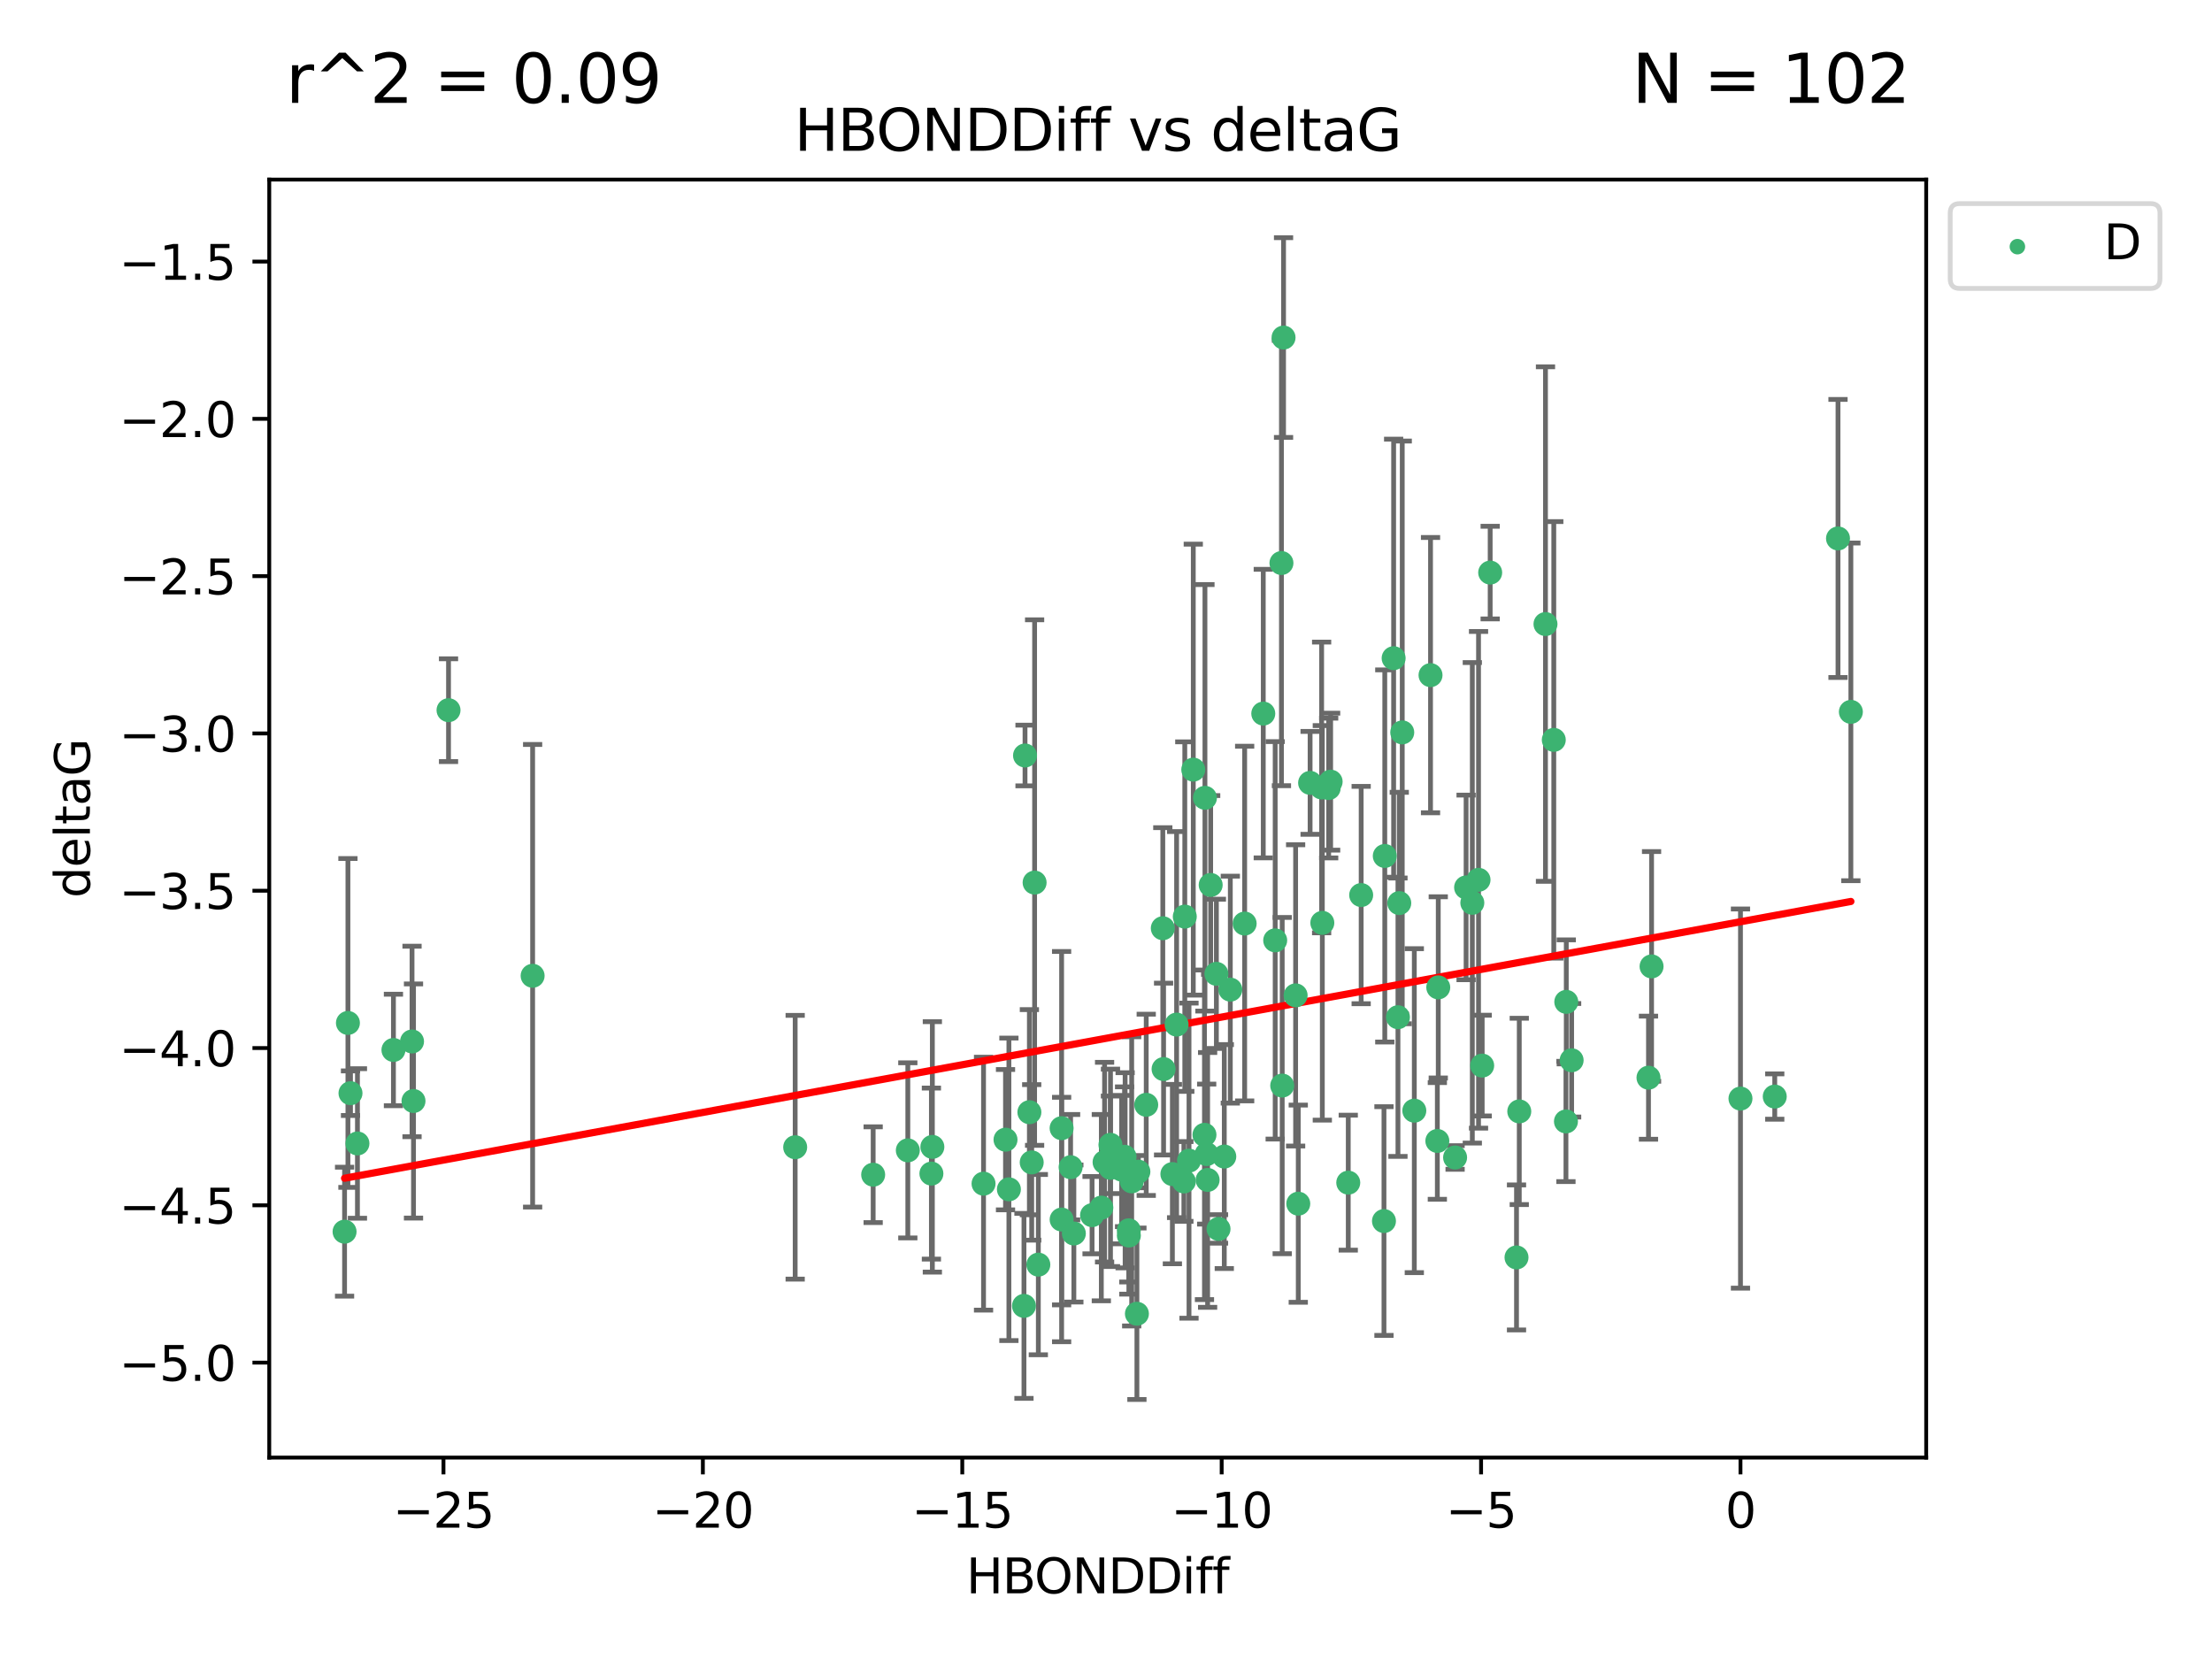 <?xml version="1.0" encoding="utf-8" standalone="no"?>
<!DOCTYPE svg PUBLIC "-//W3C//DTD SVG 1.1//EN"
  "http://www.w3.org/Graphics/SVG/1.1/DTD/svg11.dtd">
<svg xmlns:xlink="http://www.w3.org/1999/xlink" width="460.8pt" height="345.6pt" viewBox="0 0 460.8 345.6" xmlns="http://www.w3.org/2000/svg" version="1.1">
 <defs>
  <style type="text/css">*{stroke-linejoin: round; stroke-linecap: butt}</style>
 </defs>
 <g id="figure_1">
  <g id="patch_1">
   <path d="M 0 345.6 
L 460.8 345.6 
L 460.8 0 
L 0 0 
z
" style="fill: #ffffff"/>
  </g>
  <g id="axes_1">
   <g id="patch_2">
    <path d="M 56.09 303.64 
L 401.26 303.64 
L 401.26 37.411 
L 56.09 37.411 
z
" style="fill: #ffffff"/>
   </g>
   <g id="PathCollection_1">
    <defs>
     <path id="m5ff46d4693" d="M 0 1.118 
C 0.297 1.118 0.581 1 0.791 0.791 
C 1 0.581 1.118 0.297 1.118 0 
C 1.118 -0.297 1 -0.581 0.791 -0.791 
C 0.581 -1 0.297 -1.118 0 -1.118 
C -0.297 -1.118 -0.581 -1 -0.791 -0.791 
C -1 -0.581 -1.118 -0.297 -1.118 0 
C -1.118 0.297 -1 0.581 -0.791 0.791 
C -0.581 1 -0.297 1.118 0 1.118 
z
" style="stroke: #3cb371"/>
    </defs>
    <g clip-path="url(#pf2283bd060)">
     <use xlink:href="#m5ff46d4693" x="270.453" y="250.747" style="fill: #3cb371; stroke: #3cb371"/>
     <use xlink:href="#m5ff46d4693" x="223.027" y="243.146" style="fill: #3cb371; stroke: #3cb371"/>
     <use xlink:href="#m5ff46d4693" x="181.896" y="244.712" style="fill: #3cb371; stroke: #3cb371"/>
     <use xlink:href="#m5ff46d4693" x="221.157" y="254.051" style="fill: #3cb371; stroke: #3cb371"/>
     <use xlink:href="#m5ff46d4693" x="216.304" y="263.445" style="fill: #3cb371; stroke: #3cb371"/>
     <use xlink:href="#m5ff46d4693" x="221.153" y="235.022" style="fill: #3cb371; stroke: #3cb371"/>
     <use xlink:href="#m5ff46d4693" x="235.154" y="256.291" style="fill: #3cb371; stroke: #3cb371"/>
     <use xlink:href="#m5ff46d4693" x="73.015" y="227.733" style="fill: #3cb371; stroke: #3cb371"/>
     <use xlink:href="#m5ff46d4693" x="235.162" y="257.378" style="fill: #3cb371; stroke: #3cb371"/>
     <use xlink:href="#m5ff46d4693" x="213.31" y="272.041" style="fill: #3cb371; stroke: #3cb371"/>
     <use xlink:href="#m5ff46d4693" x="74.462" y="238.206" style="fill: #3cb371; stroke: #3cb371"/>
     <use xlink:href="#m5ff46d4693" x="210.173" y="247.758" style="fill: #3cb371; stroke: #3cb371"/>
     <use xlink:href="#m5ff46d4693" x="209.467" y="237.416" style="fill: #3cb371; stroke: #3cb371"/>
     <use xlink:href="#m5ff46d4693" x="110.955" y="203.273" style="fill: #3cb371; stroke: #3cb371"/>
     <use xlink:href="#m5ff46d4693" x="227.496" y="253.141" style="fill: #3cb371; stroke: #3cb371"/>
     <use xlink:href="#m5ff46d4693" x="189.115" y="239.642" style="fill: #3cb371; stroke: #3cb371"/>
     <use xlink:href="#m5ff46d4693" x="283.556" y="186.455" style="fill: #3cb371; stroke: #3cb371"/>
     <use xlink:href="#m5ff46d4693" x="194.028" y="244.48" style="fill: #3cb371; stroke: #3cb371"/>
     <use xlink:href="#m5ff46d4693" x="255.041" y="240.933" style="fill: #3cb371; stroke: #3cb371"/>
     <use xlink:href="#m5ff46d4693" x="256.298" y="206.158" style="fill: #3cb371; stroke: #3cb371"/>
     <use xlink:href="#m5ff46d4693" x="238.78" y="230.153" style="fill: #3cb371; stroke: #3cb371"/>
     <use xlink:href="#m5ff46d4693" x="85.834" y="216.956" style="fill: #3cb371; stroke: #3cb371"/>
     <use xlink:href="#m5ff46d4693" x="223.705" y="256.959" style="fill: #3cb371; stroke: #3cb371"/>
     <use xlink:href="#m5ff46d4693" x="252.206" y="184.353" style="fill: #3cb371; stroke: #3cb371"/>
     <use xlink:href="#m5ff46d4693" x="194.228" y="238.92" style="fill: #3cb371; stroke: #3cb371"/>
     <use xlink:href="#m5ff46d4693" x="245.108" y="213.442" style="fill: #3cb371; stroke: #3cb371"/>
     <use xlink:href="#m5ff46d4693" x="165.649" y="238.991" style="fill: #3cb371; stroke: #3cb371"/>
     <use xlink:href="#m5ff46d4693" x="81.962" y="218.727" style="fill: #3cb371; stroke: #3cb371"/>
     <use xlink:href="#m5ff46d4693" x="234.269" y="240.972" style="fill: #3cb371; stroke: #3cb371"/>
     <use xlink:href="#m5ff46d4693" x="251.374" y="240.418" style="fill: #3cb371; stroke: #3cb371"/>
     <use xlink:href="#m5ff46d4693" x="86.14" y="229.359" style="fill: #3cb371; stroke: #3cb371"/>
     <use xlink:href="#m5ff46d4693" x="242.395" y="222.704" style="fill: #3cb371; stroke: #3cb371"/>
     <use xlink:href="#m5ff46d4693" x="235.751" y="246.1" style="fill: #3cb371; stroke: #3cb371"/>
     <use xlink:href="#m5ff46d4693" x="244.228" y="244.578" style="fill: #3cb371; stroke: #3cb371"/>
     <use xlink:href="#m5ff46d4693" x="230.104" y="242.097" style="fill: #3cb371; stroke: #3cb371"/>
     <use xlink:href="#m5ff46d4693" x="251.568" y="245.8" style="fill: #3cb371; stroke: #3cb371"/>
     <use xlink:href="#m5ff46d4693" x="259.285" y="192.395" style="fill: #3cb371; stroke: #3cb371"/>
     <use xlink:href="#m5ff46d4693" x="214.924" y="242.149" style="fill: #3cb371; stroke: #3cb371"/>
     <use xlink:href="#m5ff46d4693" x="236.84" y="273.68" style="fill: #3cb371; stroke: #3cb371"/>
     <use xlink:href="#m5ff46d4693" x="231.335" y="243.279" style="fill: #3cb371; stroke: #3cb371"/>
     <use xlink:href="#m5ff46d4693" x="250.912" y="236.402" style="fill: #3cb371; stroke: #3cb371"/>
     <use xlink:href="#m5ff46d4693" x="233.656" y="243.651" style="fill: #3cb371; stroke: #3cb371"/>
     <use xlink:href="#m5ff46d4693" x="213.531" y="157.384" style="fill: #3cb371; stroke: #3cb371"/>
     <use xlink:href="#m5ff46d4693" x="231.327" y="238.487" style="fill: #3cb371; stroke: #3cb371"/>
     <use xlink:href="#m5ff46d4693" x="303.123" y="241.126" style="fill: #3cb371; stroke: #3cb371"/>
     <use xlink:href="#m5ff46d4693" x="246.623" y="246.119" style="fill: #3cb371; stroke: #3cb371"/>
     <use xlink:href="#m5ff46d4693" x="247.692" y="241.782" style="fill: #3cb371; stroke: #3cb371"/>
     <use xlink:href="#m5ff46d4693" x="204.89" y="246.58" style="fill: #3cb371; stroke: #3cb371"/>
     <use xlink:href="#m5ff46d4693" x="214.44" y="231.693" style="fill: #3cb371; stroke: #3cb371"/>
     <use xlink:href="#m5ff46d4693" x="229.428" y="251.574" style="fill: #3cb371; stroke: #3cb371"/>
     <use xlink:href="#m5ff46d4693" x="93.436" y="147.943" style="fill: #3cb371; stroke: #3cb371"/>
     <use xlink:href="#m5ff46d4693" x="253.397" y="202.864" style="fill: #3cb371; stroke: #3cb371"/>
     <use xlink:href="#m5ff46d4693" x="253.841" y="256.011" style="fill: #3cb371; stroke: #3cb371"/>
     <use xlink:href="#m5ff46d4693" x="237.146" y="244.079" style="fill: #3cb371; stroke: #3cb371"/>
     <use xlink:href="#m5ff46d4693" x="234.384" y="243.795" style="fill: #3cb371; stroke: #3cb371"/>
     <use xlink:href="#m5ff46d4693" x="385.57" y="148.296" style="fill: #3cb371; stroke: #3cb371"/>
     <use xlink:href="#m5ff46d4693" x="298.005" y="140.643" style="fill: #3cb371; stroke: #3cb371"/>
     <use xlink:href="#m5ff46d4693" x="265.646" y="195.893" style="fill: #3cb371; stroke: #3cb371"/>
     <use xlink:href="#m5ff46d4693" x="242.233" y="193.369" style="fill: #3cb371; stroke: #3cb371"/>
     <use xlink:href="#m5ff46d4693" x="310.431" y="119.281" style="fill: #3cb371; stroke: #3cb371"/>
     <use xlink:href="#m5ff46d4693" x="292.114" y="152.572" style="fill: #3cb371; stroke: #3cb371"/>
     <use xlink:href="#m5ff46d4693" x="280.867" y="246.368" style="fill: #3cb371; stroke: #3cb371"/>
     <use xlink:href="#m5ff46d4693" x="269.902" y="207.356" style="fill: #3cb371; stroke: #3cb371"/>
     <use xlink:href="#m5ff46d4693" x="251.013" y="166.198" style="fill: #3cb371; stroke: #3cb371"/>
     <use xlink:href="#m5ff46d4693" x="263.163" y="148.652" style="fill: #3cb371; stroke: #3cb371"/>
     <use xlink:href="#m5ff46d4693" x="215.528" y="183.858" style="fill: #3cb371; stroke: #3cb371"/>
     <use xlink:href="#m5ff46d4693" x="272.918" y="163.086" style="fill: #3cb371; stroke: #3cb371"/>
     <use xlink:href="#m5ff46d4693" x="275.464" y="192.247" style="fill: #3cb371; stroke: #3cb371"/>
     <use xlink:href="#m5ff46d4693" x="248.582" y="160.328" style="fill: #3cb371; stroke: #3cb371"/>
     <use xlink:href="#m5ff46d4693" x="277.197" y="162.832" style="fill: #3cb371; stroke: #3cb371"/>
     <use xlink:href="#m5ff46d4693" x="71.78" y="256.579" style="fill: #3cb371; stroke: #3cb371"/>
     <use xlink:href="#m5ff46d4693" x="72.48" y="213.098" style="fill: #3cb371; stroke: #3cb371"/>
     <use xlink:href="#m5ff46d4693" x="288.306" y="254.367" style="fill: #3cb371; stroke: #3cb371"/>
     <use xlink:href="#m5ff46d4693" x="326.217" y="233.618" style="fill: #3cb371; stroke: #3cb371"/>
     <use xlink:href="#m5ff46d4693" x="290.32" y="137.114" style="fill: #3cb371; stroke: #3cb371"/>
     <use xlink:href="#m5ff46d4693" x="305.415" y="184.868" style="fill: #3cb371; stroke: #3cb371"/>
     <use xlink:href="#m5ff46d4693" x="267.387" y="70.317" style="fill: #3cb371; stroke: #3cb371"/>
     <use xlink:href="#m5ff46d4693" x="291.493" y="188.128" style="fill: #3cb371; stroke: #3cb371"/>
     <use xlink:href="#m5ff46d4693" x="288.475" y="178.313" style="fill: #3cb371; stroke: #3cb371"/>
     <use xlink:href="#m5ff46d4693" x="316.492" y="231.527" style="fill: #3cb371; stroke: #3cb371"/>
     <use xlink:href="#m5ff46d4693" x="382.89" y="112.169" style="fill: #3cb371; stroke: #3cb371"/>
     <use xlink:href="#m5ff46d4693" x="266.948" y="117.29" style="fill: #3cb371; stroke: #3cb371"/>
     <use xlink:href="#m5ff46d4693" x="275.319" y="164.045" style="fill: #3cb371; stroke: #3cb371"/>
     <use xlink:href="#m5ff46d4693" x="327.399" y="220.874" style="fill: #3cb371; stroke: #3cb371"/>
     <use xlink:href="#m5ff46d4693" x="306.711" y="188.073" style="fill: #3cb371; stroke: #3cb371"/>
     <use xlink:href="#m5ff46d4693" x="299.616" y="205.69" style="fill: #3cb371; stroke: #3cb371"/>
     <use xlink:href="#m5ff46d4693" x="299.425" y="237.681" style="fill: #3cb371; stroke: #3cb371"/>
     <use xlink:href="#m5ff46d4693" x="323.682" y="154.129" style="fill: #3cb371; stroke: #3cb371"/>
     <use xlink:href="#m5ff46d4693" x="344.052" y="201.322" style="fill: #3cb371; stroke: #3cb371"/>
     <use xlink:href="#m5ff46d4693" x="343.411" y="224.499" style="fill: #3cb371; stroke: #3cb371"/>
     <use xlink:href="#m5ff46d4693" x="321.953" y="130.004" style="fill: #3cb371; stroke: #3cb371"/>
     <use xlink:href="#m5ff46d4693" x="369.712" y="228.432" style="fill: #3cb371; stroke: #3cb371"/>
     <use xlink:href="#m5ff46d4693" x="291.22" y="211.904" style="fill: #3cb371; stroke: #3cb371"/>
     <use xlink:href="#m5ff46d4693" x="308.006" y="183.282" style="fill: #3cb371; stroke: #3cb371"/>
     <use xlink:href="#m5ff46d4693" x="362.574" y="228.851" style="fill: #3cb371; stroke: #3cb371"/>
     <use xlink:href="#m5ff46d4693" x="276.788" y="164.164" style="fill: #3cb371; stroke: #3cb371"/>
     <use xlink:href="#m5ff46d4693" x="294.627" y="231.371" style="fill: #3cb371; stroke: #3cb371"/>
     <use xlink:href="#m5ff46d4693" x="267.108" y="226.146" style="fill: #3cb371; stroke: #3cb371"/>
     <use xlink:href="#m5ff46d4693" x="315.917" y="261.947" style="fill: #3cb371; stroke: #3cb371"/>
     <use xlink:href="#m5ff46d4693" x="326.285" y="208.707" style="fill: #3cb371; stroke: #3cb371"/>
     <use xlink:href="#m5ff46d4693" x="246.813" y="190.946" style="fill: #3cb371; stroke: #3cb371"/>
     <use xlink:href="#m5ff46d4693" x="308.766" y="221.983" style="fill: #3cb371; stroke: #3cb371"/>
    </g>
   </g>
   <g id="matplotlib.axis_1">
    <g id="xtick_1">
     <g id="line2d_1">
      <defs>
       <path id="m9f59221f03" d="M 0 0 
L 0 3.5 
" style="stroke: #000000; stroke-width: 0.8"/>
      </defs>
      <g>
       <use xlink:href="#m9f59221f03" x="92.383" y="303.64" style="stroke: #000000; stroke-width: 0.8"/>
      </g>
     </g>
     <g id="text_1">
      <!-- −25 -->
      <g transform="translate(81.831 318.238)scale(0.1 -0.1)">
       <defs>
        <path id="DejaVuSans-2212" d="M 678 2272 
L 4684 2272 
L 4684 1741 
L 678 1741 
L 678 2272 
z
" transform="scale(0.016)"/>
        <path id="DejaVuSans-32" d="M 1228 531 
L 3431 531 
L 3431 0 
L 469 0 
L 469 531 
Q 828 903 1448 1529 
Q 2069 2156 2228 2338 
Q 2531 2678 2651 2914 
Q 2772 3150 2772 3378 
Q 2772 3750 2511 3984 
Q 2250 4219 1831 4219 
Q 1534 4219 1204 4116 
Q 875 4013 500 3803 
L 500 4441 
Q 881 4594 1212 4672 
Q 1544 4750 1819 4750 
Q 2544 4750 2975 4387 
Q 3406 4025 3406 3419 
Q 3406 3131 3298 2873 
Q 3191 2616 2906 2266 
Q 2828 2175 2409 1742 
Q 1991 1309 1228 531 
z
" transform="scale(0.016)"/>
        <path id="DejaVuSans-35" d="M 691 4666 
L 3169 4666 
L 3169 4134 
L 1269 4134 
L 1269 2991 
Q 1406 3038 1543 3061 
Q 1681 3084 1819 3084 
Q 2600 3084 3056 2656 
Q 3513 2228 3513 1497 
Q 3513 744 3044 326 
Q 2575 -91 1722 -91 
Q 1428 -91 1123 -41 
Q 819 9 494 109 
L 494 744 
Q 775 591 1075 516 
Q 1375 441 1709 441 
Q 2250 441 2565 725 
Q 2881 1009 2881 1497 
Q 2881 1984 2565 2268 
Q 2250 2553 1709 2553 
Q 1456 2553 1204 2497 
Q 953 2441 691 2322 
L 691 4666 
z
" transform="scale(0.016)"/>
       </defs>
       <use xlink:href="#DejaVuSans-2212"/>
       <use xlink:href="#DejaVuSans-32" x="83.789"/>
       <use xlink:href="#DejaVuSans-35" x="147.412"/>
      </g>
     </g>
    </g>
    <g id="xtick_2">
     <g id="line2d_2">
      <g>
       <use xlink:href="#m9f59221f03" x="146.421" y="303.64" style="stroke: #000000; stroke-width: 0.8"/>
      </g>
     </g>
     <g id="text_2">
      <!-- −20 -->
      <g transform="translate(135.869 318.238)scale(0.1 -0.1)">
       <defs>
        <path id="DejaVuSans-30" d="M 2034 4250 
Q 1547 4250 1301 3770 
Q 1056 3291 1056 2328 
Q 1056 1369 1301 889 
Q 1547 409 2034 409 
Q 2525 409 2770 889 
Q 3016 1369 3016 2328 
Q 3016 3291 2770 3770 
Q 2525 4250 2034 4250 
z
M 2034 4750 
Q 2819 4750 3233 4129 
Q 3647 3509 3647 2328 
Q 3647 1150 3233 529 
Q 2819 -91 2034 -91 
Q 1250 -91 836 529 
Q 422 1150 422 2328 
Q 422 3509 836 4129 
Q 1250 4750 2034 4750 
z
" transform="scale(0.016)"/>
       </defs>
       <use xlink:href="#DejaVuSans-2212"/>
       <use xlink:href="#DejaVuSans-32" x="83.789"/>
       <use xlink:href="#DejaVuSans-30" x="147.412"/>
      </g>
     </g>
    </g>
    <g id="xtick_3">
     <g id="line2d_3">
      <g>
       <use xlink:href="#m9f59221f03" x="200.46" y="303.64" style="stroke: #000000; stroke-width: 0.8"/>
      </g>
     </g>
     <g id="text_3">
      <!-- −15 -->
      <g transform="translate(189.907 318.238)scale(0.1 -0.1)">
       <defs>
        <path id="DejaVuSans-31" d="M 794 531 
L 1825 531 
L 1825 4091 
L 703 3866 
L 703 4441 
L 1819 4666 
L 2450 4666 
L 2450 531 
L 3481 531 
L 3481 0 
L 794 0 
L 794 531 
z
" transform="scale(0.016)"/>
       </defs>
       <use xlink:href="#DejaVuSans-2212"/>
       <use xlink:href="#DejaVuSans-31" x="83.789"/>
       <use xlink:href="#DejaVuSans-35" x="147.412"/>
      </g>
     </g>
    </g>
    <g id="xtick_4">
     <g id="line2d_4">
      <g>
       <use xlink:href="#m9f59221f03" x="254.498" y="303.64" style="stroke: #000000; stroke-width: 0.8"/>
      </g>
     </g>
     <g id="text_4">
      <!-- −10 -->
      <g transform="translate(243.945 318.238)scale(0.1 -0.1)">
       <use xlink:href="#DejaVuSans-2212"/>
       <use xlink:href="#DejaVuSans-31" x="83.789"/>
       <use xlink:href="#DejaVuSans-30" x="147.412"/>
      </g>
     </g>
    </g>
    <g id="xtick_5">
     <g id="line2d_5">
      <g>
       <use xlink:href="#m9f59221f03" x="308.536" y="303.64" style="stroke: #000000; stroke-width: 0.8"/>
      </g>
     </g>
     <g id="text_5">
      <!-- −5 -->
      <g transform="translate(301.165 318.238)scale(0.1 -0.1)">
       <use xlink:href="#DejaVuSans-2212"/>
       <use xlink:href="#DejaVuSans-35" x="83.789"/>
      </g>
     </g>
    </g>
    <g id="xtick_6">
     <g id="line2d_6">
      <g>
       <use xlink:href="#m9f59221f03" x="362.574" y="303.64" style="stroke: #000000; stroke-width: 0.8"/>
      </g>
     </g>
     <g id="text_6">
      <!-- 0 -->
      <g transform="translate(359.393 318.238)scale(0.1 -0.1)">
       <use xlink:href="#DejaVuSans-30"/>
      </g>
     </g>
    </g>
    <g id="text_7">
     <!-- HBONDDiff -->
     <g transform="translate(201.286 331.917)scale(0.1 -0.1)">
      <defs>
       <path id="DejaVuSans-48" d="M 628 4666 
L 1259 4666 
L 1259 2753 
L 3553 2753 
L 3553 4666 
L 4184 4666 
L 4184 0 
L 3553 0 
L 3553 2222 
L 1259 2222 
L 1259 0 
L 628 0 
L 628 4666 
z
" transform="scale(0.016)"/>
       <path id="DejaVuSans-42" d="M 1259 2228 
L 1259 519 
L 2272 519 
Q 2781 519 3026 730 
Q 3272 941 3272 1375 
Q 3272 1813 3026 2020 
Q 2781 2228 2272 2228 
L 1259 2228 
z
M 1259 4147 
L 1259 2741 
L 2194 2741 
Q 2656 2741 2882 2914 
Q 3109 3088 3109 3444 
Q 3109 3797 2882 3972 
Q 2656 4147 2194 4147 
L 1259 4147 
z
M 628 4666 
L 2241 4666 
Q 2963 4666 3353 4366 
Q 3744 4066 3744 3513 
Q 3744 3084 3544 2831 
Q 3344 2578 2956 2516 
Q 3422 2416 3680 2098 
Q 3938 1781 3938 1306 
Q 3938 681 3513 340 
Q 3088 0 2303 0 
L 628 0 
L 628 4666 
z
" transform="scale(0.016)"/>
       <path id="DejaVuSans-4f" d="M 2522 4238 
Q 1834 4238 1429 3725 
Q 1025 3213 1025 2328 
Q 1025 1447 1429 934 
Q 1834 422 2522 422 
Q 3209 422 3611 934 
Q 4013 1447 4013 2328 
Q 4013 3213 3611 3725 
Q 3209 4238 2522 4238 
z
M 2522 4750 
Q 3503 4750 4090 4092 
Q 4678 3434 4678 2328 
Q 4678 1225 4090 567 
Q 3503 -91 2522 -91 
Q 1538 -91 948 565 
Q 359 1222 359 2328 
Q 359 3434 948 4092 
Q 1538 4750 2522 4750 
z
" transform="scale(0.016)"/>
       <path id="DejaVuSans-4e" d="M 628 4666 
L 1478 4666 
L 3547 763 
L 3547 4666 
L 4159 4666 
L 4159 0 
L 3309 0 
L 1241 3903 
L 1241 0 
L 628 0 
L 628 4666 
z
" transform="scale(0.016)"/>
       <path id="DejaVuSans-44" d="M 1259 4147 
L 1259 519 
L 2022 519 
Q 2988 519 3436 956 
Q 3884 1394 3884 2338 
Q 3884 3275 3436 3711 
Q 2988 4147 2022 4147 
L 1259 4147 
z
M 628 4666 
L 1925 4666 
Q 3281 4666 3915 4102 
Q 4550 3538 4550 2338 
Q 4550 1131 3912 565 
Q 3275 0 1925 0 
L 628 0 
L 628 4666 
z
" transform="scale(0.016)"/>
       <path id="DejaVuSans-69" d="M 603 3500 
L 1178 3500 
L 1178 0 
L 603 0 
L 603 3500 
z
M 603 4863 
L 1178 4863 
L 1178 4134 
L 603 4134 
L 603 4863 
z
" transform="scale(0.016)"/>
       <path id="DejaVuSans-66" d="M 2375 4863 
L 2375 4384 
L 1825 4384 
Q 1516 4384 1395 4259 
Q 1275 4134 1275 3809 
L 1275 3500 
L 2222 3500 
L 2222 3053 
L 1275 3053 
L 1275 0 
L 697 0 
L 697 3053 
L 147 3053 
L 147 3500 
L 697 3500 
L 697 3744 
Q 697 4328 969 4595 
Q 1241 4863 1831 4863 
L 2375 4863 
z
" transform="scale(0.016)"/>
      </defs>
      <use xlink:href="#DejaVuSans-48"/>
      <use xlink:href="#DejaVuSans-42" x="75.195"/>
      <use xlink:href="#DejaVuSans-4f" x="142.049"/>
      <use xlink:href="#DejaVuSans-4e" x="220.76"/>
      <use xlink:href="#DejaVuSans-44" x="295.564"/>
      <use xlink:href="#DejaVuSans-44" x="372.566"/>
      <use xlink:href="#DejaVuSans-69" x="449.568"/>
      <use xlink:href="#DejaVuSans-66" x="477.352"/>
      <use xlink:href="#DejaVuSans-66" x="512.557"/>
     </g>
    </g>
   </g>
   <g id="matplotlib.axis_2">
    <g id="ytick_1">
     <g id="line2d_7">
      <defs>
       <path id="md960aaa1a6" d="M 0 0 
L -3.5 0 
" style="stroke: #000000; stroke-width: 0.8"/>
      </defs>
      <g>
       <use xlink:href="#md960aaa1a6" x="56.09" y="283.855" style="stroke: #000000; stroke-width: 0.8"/>
      </g>
     </g>
     <g id="text_8">
      <!-- −5.0 -->
      <g transform="translate(24.807 287.655)scale(0.1 -0.1)">
       <defs>
        <path id="DejaVuSans-2e" d="M 684 794 
L 1344 794 
L 1344 0 
L 684 0 
L 684 794 
z
" transform="scale(0.016)"/>
       </defs>
       <use xlink:href="#DejaVuSans-2212"/>
       <use xlink:href="#DejaVuSans-35" x="83.789"/>
       <use xlink:href="#DejaVuSans-2e" x="147.412"/>
       <use xlink:href="#DejaVuSans-30" x="179.199"/>
      </g>
     </g>
    </g>
    <g id="ytick_2">
     <g id="line2d_8">
      <g>
       <use xlink:href="#md960aaa1a6" x="56.09" y="251.089" style="stroke: #000000; stroke-width: 0.8"/>
      </g>
     </g>
     <g id="text_9">
      <!-- −4.5 -->
      <g transform="translate(24.807 254.888)scale(0.1 -0.1)">
       <defs>
        <path id="DejaVuSans-34" d="M 2419 4116 
L 825 1625 
L 2419 1625 
L 2419 4116 
z
M 2253 4666 
L 3047 4666 
L 3047 1625 
L 3713 1625 
L 3713 1100 
L 3047 1100 
L 3047 0 
L 2419 0 
L 2419 1100 
L 313 1100 
L 313 1709 
L 2253 4666 
z
" transform="scale(0.016)"/>
       </defs>
       <use xlink:href="#DejaVuSans-2212"/>
       <use xlink:href="#DejaVuSans-34" x="83.789"/>
       <use xlink:href="#DejaVuSans-2e" x="147.412"/>
       <use xlink:href="#DejaVuSans-35" x="179.199"/>
      </g>
     </g>
    </g>
    <g id="ytick_3">
     <g id="line2d_9">
      <g>
       <use xlink:href="#md960aaa1a6" x="56.09" y="218.322" style="stroke: #000000; stroke-width: 0.8"/>
      </g>
     </g>
     <g id="text_10">
      <!-- −4.0 -->
      <g transform="translate(24.807 222.121)scale(0.1 -0.1)">
       <use xlink:href="#DejaVuSans-2212"/>
       <use xlink:href="#DejaVuSans-34" x="83.789"/>
       <use xlink:href="#DejaVuSans-2e" x="147.412"/>
       <use xlink:href="#DejaVuSans-30" x="179.199"/>
      </g>
     </g>
    </g>
    <g id="ytick_4">
     <g id="line2d_10">
      <g>
       <use xlink:href="#md960aaa1a6" x="56.09" y="185.555" style="stroke: #000000; stroke-width: 0.8"/>
      </g>
     </g>
     <g id="text_11">
      <!-- −3.5 -->
      <g transform="translate(24.807 189.354)scale(0.1 -0.1)">
       <defs>
        <path id="DejaVuSans-33" d="M 2597 2516 
Q 3050 2419 3304 2112 
Q 3559 1806 3559 1356 
Q 3559 666 3084 287 
Q 2609 -91 1734 -91 
Q 1441 -91 1130 -33 
Q 819 25 488 141 
L 488 750 
Q 750 597 1062 519 
Q 1375 441 1716 441 
Q 2309 441 2620 675 
Q 2931 909 2931 1356 
Q 2931 1769 2642 2001 
Q 2353 2234 1838 2234 
L 1294 2234 
L 1294 2753 
L 1863 2753 
Q 2328 2753 2575 2939 
Q 2822 3125 2822 3475 
Q 2822 3834 2567 4026 
Q 2313 4219 1838 4219 
Q 1578 4219 1281 4162 
Q 984 4106 628 3988 
L 628 4550 
Q 988 4650 1302 4700 
Q 1616 4750 1894 4750 
Q 2613 4750 3031 4423 
Q 3450 4097 3450 3541 
Q 3450 3153 3228 2886 
Q 3006 2619 2597 2516 
z
" transform="scale(0.016)"/>
       </defs>
       <use xlink:href="#DejaVuSans-2212"/>
       <use xlink:href="#DejaVuSans-33" x="83.789"/>
       <use xlink:href="#DejaVuSans-2e" x="147.412"/>
       <use xlink:href="#DejaVuSans-35" x="179.199"/>
      </g>
     </g>
    </g>
    <g id="ytick_5">
     <g id="line2d_11">
      <g>
       <use xlink:href="#md960aaa1a6" x="56.09" y="152.788" style="stroke: #000000; stroke-width: 0.8"/>
      </g>
     </g>
     <g id="text_12">
      <!-- −3.0 -->
      <g transform="translate(24.807 156.587)scale(0.1 -0.1)">
       <use xlink:href="#DejaVuSans-2212"/>
       <use xlink:href="#DejaVuSans-33" x="83.789"/>
       <use xlink:href="#DejaVuSans-2e" x="147.412"/>
       <use xlink:href="#DejaVuSans-30" x="179.199"/>
      </g>
     </g>
    </g>
    <g id="ytick_6">
     <g id="line2d_12">
      <g>
       <use xlink:href="#md960aaa1a6" x="56.09" y="120.021" style="stroke: #000000; stroke-width: 0.8"/>
      </g>
     </g>
     <g id="text_13">
      <!-- −2.5 -->
      <g transform="translate(24.807 123.82)scale(0.1 -0.1)">
       <use xlink:href="#DejaVuSans-2212"/>
       <use xlink:href="#DejaVuSans-32" x="83.789"/>
       <use xlink:href="#DejaVuSans-2e" x="147.412"/>
       <use xlink:href="#DejaVuSans-35" x="179.199"/>
      </g>
     </g>
    </g>
    <g id="ytick_7">
     <g id="line2d_13">
      <g>
       <use xlink:href="#md960aaa1a6" x="56.09" y="87.254" style="stroke: #000000; stroke-width: 0.8"/>
      </g>
     </g>
     <g id="text_14">
      <!-- −2.0 -->
      <g transform="translate(24.807 91.053)scale(0.1 -0.1)">
       <use xlink:href="#DejaVuSans-2212"/>
       <use xlink:href="#DejaVuSans-32" x="83.789"/>
       <use xlink:href="#DejaVuSans-2e" x="147.412"/>
       <use xlink:href="#DejaVuSans-30" x="179.199"/>
      </g>
     </g>
    </g>
    <g id="ytick_8">
     <g id="line2d_14">
      <g>
       <use xlink:href="#md960aaa1a6" x="56.09" y="54.487" style="stroke: #000000; stroke-width: 0.8"/>
      </g>
     </g>
     <g id="text_15">
      <!-- −1.5 -->
      <g transform="translate(24.807 58.286)scale(0.1 -0.1)">
       <use xlink:href="#DejaVuSans-2212"/>
       <use xlink:href="#DejaVuSans-31" x="83.789"/>
       <use xlink:href="#DejaVuSans-2e" x="147.412"/>
       <use xlink:href="#DejaVuSans-35" x="179.199"/>
      </g>
     </g>
    </g>
    <g id="text_16">
     <!-- deltaG -->
     <g transform="translate(18.727 187.064)rotate(-90)scale(0.1 -0.1)">
      <defs>
       <path id="DejaVuSans-64" d="M 2906 2969 
L 2906 4863 
L 3481 4863 
L 3481 0 
L 2906 0 
L 2906 525 
Q 2725 213 2448 61 
Q 2172 -91 1784 -91 
Q 1150 -91 751 415 
Q 353 922 353 1747 
Q 353 2572 751 3078 
Q 1150 3584 1784 3584 
Q 2172 3584 2448 3432 
Q 2725 3281 2906 2969 
z
M 947 1747 
Q 947 1113 1208 752 
Q 1469 391 1925 391 
Q 2381 391 2643 752 
Q 2906 1113 2906 1747 
Q 2906 2381 2643 2742 
Q 2381 3103 1925 3103 
Q 1469 3103 1208 2742 
Q 947 2381 947 1747 
z
" transform="scale(0.016)"/>
       <path id="DejaVuSans-65" d="M 3597 1894 
L 3597 1613 
L 953 1613 
Q 991 1019 1311 708 
Q 1631 397 2203 397 
Q 2534 397 2845 478 
Q 3156 559 3463 722 
L 3463 178 
Q 3153 47 2828 -22 
Q 2503 -91 2169 -91 
Q 1331 -91 842 396 
Q 353 884 353 1716 
Q 353 2575 817 3079 
Q 1281 3584 2069 3584 
Q 2775 3584 3186 3129 
Q 3597 2675 3597 1894 
z
M 3022 2063 
Q 3016 2534 2758 2815 
Q 2500 3097 2075 3097 
Q 1594 3097 1305 2825 
Q 1016 2553 972 2059 
L 3022 2063 
z
" transform="scale(0.016)"/>
       <path id="DejaVuSans-6c" d="M 603 4863 
L 1178 4863 
L 1178 0 
L 603 0 
L 603 4863 
z
" transform="scale(0.016)"/>
       <path id="DejaVuSans-74" d="M 1172 4494 
L 1172 3500 
L 2356 3500 
L 2356 3053 
L 1172 3053 
L 1172 1153 
Q 1172 725 1289 603 
Q 1406 481 1766 481 
L 2356 481 
L 2356 0 
L 1766 0 
Q 1100 0 847 248 
Q 594 497 594 1153 
L 594 3053 
L 172 3053 
L 172 3500 
L 594 3500 
L 594 4494 
L 1172 4494 
z
" transform="scale(0.016)"/>
       <path id="DejaVuSans-61" d="M 2194 1759 
Q 1497 1759 1228 1600 
Q 959 1441 959 1056 
Q 959 750 1161 570 
Q 1363 391 1709 391 
Q 2188 391 2477 730 
Q 2766 1069 2766 1631 
L 2766 1759 
L 2194 1759 
z
M 3341 1997 
L 3341 0 
L 2766 0 
L 2766 531 
Q 2569 213 2275 61 
Q 1981 -91 1556 -91 
Q 1019 -91 701 211 
Q 384 513 384 1019 
Q 384 1609 779 1909 
Q 1175 2209 1959 2209 
L 2766 2209 
L 2766 2266 
Q 2766 2663 2505 2880 
Q 2244 3097 1772 3097 
Q 1472 3097 1187 3025 
Q 903 2953 641 2809 
L 641 3341 
Q 956 3463 1253 3523 
Q 1550 3584 1831 3584 
Q 2591 3584 2966 3190 
Q 3341 2797 3341 1997 
z
" transform="scale(0.016)"/>
       <path id="DejaVuSans-47" d="M 3809 666 
L 3809 1919 
L 2778 1919 
L 2778 2438 
L 4434 2438 
L 4434 434 
Q 4069 175 3628 42 
Q 3188 -91 2688 -91 
Q 1594 -91 976 548 
Q 359 1188 359 2328 
Q 359 3472 976 4111 
Q 1594 4750 2688 4750 
Q 3144 4750 3555 4637 
Q 3966 4525 4313 4306 
L 4313 3634 
Q 3963 3931 3569 4081 
Q 3175 4231 2741 4231 
Q 1884 4231 1454 3753 
Q 1025 3275 1025 2328 
Q 1025 1384 1454 906 
Q 1884 428 2741 428 
Q 3075 428 3337 486 
Q 3600 544 3809 666 
z
" transform="scale(0.016)"/>
      </defs>
      <use xlink:href="#DejaVuSans-64"/>
      <use xlink:href="#DejaVuSans-65" x="63.477"/>
      <use xlink:href="#DejaVuSans-6c" x="125"/>
      <use xlink:href="#DejaVuSans-74" x="152.783"/>
      <use xlink:href="#DejaVuSans-61" x="191.992"/>
      <use xlink:href="#DejaVuSans-47" x="253.271"/>
     </g>
    </g>
   </g>
   <g id="LineCollection_1">
    <path d="M 270.453 271.288 
L 270.453 230.207 
" clip-path="url(#pf2283bd060)" style="fill: none; stroke: #696969"/>
    <path d="M 223.027 254.123 
L 223.027 232.168 
" clip-path="url(#pf2283bd060)" style="fill: none; stroke: #696969"/>
    <path d="M 181.896 254.686 
L 181.896 234.737 
" clip-path="url(#pf2283bd060)" style="fill: none; stroke: #696969"/>
    <path d="M 221.157 279.512 
L 221.157 228.59 
" clip-path="url(#pf2283bd060)" style="fill: none; stroke: #696969"/>
    <path d="M 216.304 282.223 
L 216.304 244.666 
" clip-path="url(#pf2283bd060)" style="fill: none; stroke: #696969"/>
    <path d="M 221.153 271.829 
L 221.153 198.215 
" clip-path="url(#pf2283bd060)" style="fill: none; stroke: #696969"/>
    <path d="M 235.154 267.062 
L 235.154 245.52 
" clip-path="url(#pf2283bd060)" style="fill: none; stroke: #696969"/>
    <path d="M 73.015 232.379 
L 73.015 223.088 
" clip-path="url(#pf2283bd060)" style="fill: none; stroke: #696969"/>
    <path d="M 235.162 269.595 
L 235.162 245.161 
" clip-path="url(#pf2283bd060)" style="fill: none; stroke: #696969"/>
    <path d="M 213.31 291.309 
L 213.31 252.773 
" clip-path="url(#pf2283bd060)" style="fill: none; stroke: #696969"/>
    <path d="M 74.462 253.779 
L 74.462 222.632 
" clip-path="url(#pf2283bd060)" style="fill: none; stroke: #696969"/>
    <path d="M 210.173 279.266 
L 210.173 216.25 
" clip-path="url(#pf2283bd060)" style="fill: none; stroke: #696969"/>
    <path d="M 209.467 252.036 
L 209.467 222.796 
" clip-path="url(#pf2283bd060)" style="fill: none; stroke: #696969"/>
    <path d="M 110.955 251.459 
L 110.955 155.086 
" clip-path="url(#pf2283bd060)" style="fill: none; stroke: #696969"/>
    <path d="M 227.496 261.192 
L 227.496 245.09 
" clip-path="url(#pf2283bd060)" style="fill: none; stroke: #696969"/>
    <path d="M 189.115 257.884 
L 189.115 221.4 
" clip-path="url(#pf2283bd060)" style="fill: none; stroke: #696969"/>
    <path d="M 283.556 209.091 
L 283.556 163.819 
" clip-path="url(#pf2283bd060)" style="fill: none; stroke: #696969"/>
    <path d="M 194.028 262.295 
L 194.028 226.665 
" clip-path="url(#pf2283bd060)" style="fill: none; stroke: #696969"/>
    <path d="M 255.041 264.261 
L 255.041 217.606 
" clip-path="url(#pf2283bd060)" style="fill: none; stroke: #696969"/>
    <path d="M 256.298 229.796 
L 256.298 182.519 
" clip-path="url(#pf2283bd060)" style="fill: none; stroke: #696969"/>
    <path d="M 238.78 249.032 
L 238.78 211.274 
" clip-path="url(#pf2283bd060)" style="fill: none; stroke: #696969"/>
    <path d="M 85.834 236.799 
L 85.834 197.113 
" clip-path="url(#pf2283bd060)" style="fill: none; stroke: #696969"/>
    <path d="M 223.705 271.236 
L 223.705 242.683 
" clip-path="url(#pf2283bd060)" style="fill: none; stroke: #696969"/>
    <path d="M 252.206 202.973 
L 252.206 165.734 
" clip-path="url(#pf2283bd060)" style="fill: none; stroke: #696969"/>
    <path d="M 194.228 265.002 
L 194.228 212.837 
" clip-path="url(#pf2283bd060)" style="fill: none; stroke: #696969"/>
    <path d="M 245.108 253.655 
L 245.108 173.229 
" clip-path="url(#pf2283bd060)" style="fill: none; stroke: #696969"/>
    <path d="M 165.649 266.463 
L 165.649 211.519 
" clip-path="url(#pf2283bd060)" style="fill: none; stroke: #696969"/>
    <path d="M 81.962 230.338 
L 81.962 207.116 
" clip-path="url(#pf2283bd060)" style="fill: none; stroke: #696969"/>
    <path d="M 234.269 255.528 
L 234.269 226.416 
" clip-path="url(#pf2283bd060)" style="fill: none; stroke: #696969"/>
    <path d="M 251.374 255.002 
L 251.374 225.833 
" clip-path="url(#pf2283bd060)" style="fill: none; stroke: #696969"/>
    <path d="M 86.14 253.745 
L 86.14 204.974 
" clip-path="url(#pf2283bd060)" style="fill: none; stroke: #696969"/>
    <path d="M 242.395 240.599 
L 242.395 204.81 
" clip-path="url(#pf2283bd060)" style="fill: none; stroke: #696969"/>
    <path d="M 235.751 276.224 
L 235.751 215.975 
" clip-path="url(#pf2283bd060)" style="fill: none; stroke: #696969"/>
    <path d="M 244.228 263.261 
L 244.228 225.895 
" clip-path="url(#pf2283bd060)" style="fill: none; stroke: #696969"/>
    <path d="M 230.104 262.896 
L 230.104 221.297 
" clip-path="url(#pf2283bd060)" style="fill: none; stroke: #696969"/>
    <path d="M 251.568 272.337 
L 251.568 219.264 
" clip-path="url(#pf2283bd060)" style="fill: none; stroke: #696969"/>
    <path d="M 259.285 229.334 
L 259.285 155.455 
" clip-path="url(#pf2283bd060)" style="fill: none; stroke: #696969"/>
    <path d="M 214.924 258.349 
L 214.924 225.948 
" clip-path="url(#pf2283bd060)" style="fill: none; stroke: #696969"/>
    <path d="M 236.84 291.539 
L 236.84 255.822 
" clip-path="url(#pf2283bd060)" style="fill: none; stroke: #696969"/>
    <path d="M 231.335 263.838 
L 231.335 222.721 
" clip-path="url(#pf2283bd060)" style="fill: none; stroke: #696969"/>
    <path d="M 250.912 270.731 
L 250.912 202.072 
" clip-path="url(#pf2283bd060)" style="fill: none; stroke: #696969"/>
    <path d="M 233.656 259.112 
L 233.656 228.191 
" clip-path="url(#pf2283bd060)" style="fill: none; stroke: #696969"/>
    <path d="M 213.531 163.706 
L 213.531 151.062 
" clip-path="url(#pf2283bd060)" style="fill: none; stroke: #696969"/>
    <path d="M 231.327 248.645 
L 231.327 228.329 
" clip-path="url(#pf2283bd060)" style="fill: none; stroke: #696969"/>
    <path d="M 303.123 243.586 
L 303.123 238.666 
" clip-path="url(#pf2283bd060)" style="fill: none; stroke: #696969"/>
    <path d="M 246.623 254.428 
L 246.623 237.81 
" clip-path="url(#pf2283bd060)" style="fill: none; stroke: #696969"/>
    <path d="M 247.692 274.603 
L 247.692 208.961 
" clip-path="url(#pf2283bd060)" style="fill: none; stroke: #696969"/>
    <path d="M 204.89 272.924 
L 204.89 220.236 
" clip-path="url(#pf2283bd060)" style="fill: none; stroke: #696969"/>
    <path d="M 214.44 253.066 
L 214.44 210.32 
" clip-path="url(#pf2283bd060)" style="fill: none; stroke: #696969"/>
    <path d="M 229.428 270.98 
L 229.428 232.169 
" clip-path="url(#pf2283bd060)" style="fill: none; stroke: #696969"/>
    <path d="M 93.436 158.65 
L 93.436 137.236 
" clip-path="url(#pf2283bd060)" style="fill: none; stroke: #696969"/>
    <path d="M 253.397 218.409 
L 253.397 187.318 
" clip-path="url(#pf2283bd060)" style="fill: none; stroke: #696969"/>
    <path d="M 253.841 258.979 
L 253.841 253.043 
" clip-path="url(#pf2283bd060)" style="fill: none; stroke: #696969"/>
    <path d="M 237.146 247.44 
L 237.146 240.718 
" clip-path="url(#pf2283bd060)" style="fill: none; stroke: #696969"/>
    <path d="M 234.384 264.123 
L 234.384 223.467 
" clip-path="url(#pf2283bd060)" style="fill: none; stroke: #696969"/>
    <path d="M 385.57 183.47 
L 385.57 113.122 
" clip-path="url(#pf2283bd060)" style="fill: none; stroke: #696969"/>
    <path d="M 298.005 169.318 
L 298.005 111.968 
" clip-path="url(#pf2283bd060)" style="fill: none; stroke: #696969"/>
    <path d="M 265.646 237.291 
L 265.646 154.494 
" clip-path="url(#pf2283bd060)" style="fill: none; stroke: #696969"/>
    <path d="M 242.233 214.322 
L 242.233 172.416 
" clip-path="url(#pf2283bd060)" style="fill: none; stroke: #696969"/>
    <path d="M 310.431 128.93 
L 310.431 109.632 
" clip-path="url(#pf2283bd060)" style="fill: none; stroke: #696969"/>
    <path d="M 292.114 213.267 
L 292.114 91.877 
" clip-path="url(#pf2283bd060)" style="fill: none; stroke: #696969"/>
    <path d="M 280.867 260.422 
L 280.867 232.314 
" clip-path="url(#pf2283bd060)" style="fill: none; stroke: #696969"/>
    <path d="M 269.902 238.734 
L 269.902 175.978 
" clip-path="url(#pf2283bd060)" style="fill: none; stroke: #696969"/>
    <path d="M 251.013 210.621 
L 251.013 121.775 
" clip-path="url(#pf2283bd060)" style="fill: none; stroke: #696969"/>
    <path d="M 263.163 178.709 
L 263.163 118.596 
" clip-path="url(#pf2283bd060)" style="fill: none; stroke: #696969"/>
    <path d="M 215.528 238.596 
L 215.528 129.119 
" clip-path="url(#pf2283bd060)" style="fill: none; stroke: #696969"/>
    <path d="M 272.918 173.801 
L 272.918 152.37 
" clip-path="url(#pf2283bd060)" style="fill: none; stroke: #696969"/>
    <path d="M 275.464 233.341 
L 275.464 151.153 
" clip-path="url(#pf2283bd060)" style="fill: none; stroke: #696969"/>
    <path d="M 248.582 207.297 
L 248.582 113.358 
" clip-path="url(#pf2283bd060)" style="fill: none; stroke: #696969"/>
    <path d="M 277.197 177.1 
L 277.197 148.564 
" clip-path="url(#pf2283bd060)" style="fill: none; stroke: #696969"/>
    <path d="M 71.78 270.012 
L 71.78 243.145 
" clip-path="url(#pf2283bd060)" style="fill: none; stroke: #696969"/>
    <path d="M 72.48 247.348 
L 72.48 178.848 
" clip-path="url(#pf2283bd060)" style="fill: none; stroke: #696969"/>
    <path d="M 288.306 278.189 
L 288.306 230.545 
" clip-path="url(#pf2283bd060)" style="fill: none; stroke: #696969"/>
    <path d="M 326.217 246.144 
L 326.217 221.092 
" clip-path="url(#pf2283bd060)" style="fill: none; stroke: #696969"/>
    <path d="M 290.32 182.745 
L 290.32 91.483 
" clip-path="url(#pf2283bd060)" style="fill: none; stroke: #696969"/>
    <path d="M 305.415 204.101 
L 305.415 165.636 
" clip-path="url(#pf2283bd060)" style="fill: none; stroke: #696969"/>
    <path d="M 267.387 91.121 
L 267.387 49.513 
" clip-path="url(#pf2283bd060)" style="fill: none; stroke: #696969"/>
    <path d="M 291.493 211.203 
L 291.493 165.052 
" clip-path="url(#pf2283bd060)" style="fill: none; stroke: #696969"/>
    <path d="M 288.475 217.075 
L 288.475 139.551 
" clip-path="url(#pf2283bd060)" style="fill: none; stroke: #696969"/>
    <path d="M 316.492 250.932 
L 316.492 212.121 
" clip-path="url(#pf2283bd060)" style="fill: none; stroke: #696969"/>
    <path d="M 382.89 141.133 
L 382.89 83.206 
" clip-path="url(#pf2283bd060)" style="fill: none; stroke: #696969"/>
    <path d="M 266.948 163.677 
L 266.948 70.904 
" clip-path="url(#pf2283bd060)" style="fill: none; stroke: #696969"/>
    <path d="M 275.319 194.326 
L 275.319 133.763 
" clip-path="url(#pf2283bd060)" style="fill: none; stroke: #696969"/>
    <path d="M 327.399 232.696 
L 327.399 209.052 
" clip-path="url(#pf2283bd060)" style="fill: none; stroke: #696969"/>
    <path d="M 306.711 238.122 
L 306.711 138.024 
" clip-path="url(#pf2283bd060)" style="fill: none; stroke: #696969"/>
    <path d="M 299.616 224.563 
L 299.616 186.816 
" clip-path="url(#pf2283bd060)" style="fill: none; stroke: #696969"/>
    <path d="M 299.425 249.835 
L 299.425 225.526 
" clip-path="url(#pf2283bd060)" style="fill: none; stroke: #696969"/>
    <path d="M 323.682 199.602 
L 323.682 108.656 
" clip-path="url(#pf2283bd060)" style="fill: none; stroke: #696969"/>
    <path d="M 344.052 225.248 
L 344.052 177.395 
" clip-path="url(#pf2283bd060)" style="fill: none; stroke: #696969"/>
    <path d="M 343.411 237.322 
L 343.411 211.676 
" clip-path="url(#pf2283bd060)" style="fill: none; stroke: #696969"/>
    <path d="M 321.953 183.596 
L 321.953 76.411 
" clip-path="url(#pf2283bd060)" style="fill: none; stroke: #696969"/>
    <path d="M 369.712 233.153 
L 369.712 223.711 
" clip-path="url(#pf2283bd060)" style="fill: none; stroke: #696969"/>
    <path d="M 291.22 240.899 
L 291.22 182.908 
" clip-path="url(#pf2283bd060)" style="fill: none; stroke: #696969"/>
    <path d="M 308.006 235.013 
L 308.006 131.551 
" clip-path="url(#pf2283bd060)" style="fill: none; stroke: #696969"/>
    <path d="M 362.574 268.345 
L 362.574 189.358 
" clip-path="url(#pf2283bd060)" style="fill: none; stroke: #696969"/>
    <path d="M 276.788 178.721 
L 276.788 149.607 
" clip-path="url(#pf2283bd060)" style="fill: none; stroke: #696969"/>
    <path d="M 294.627 265.113 
L 294.627 197.629 
" clip-path="url(#pf2283bd060)" style="fill: none; stroke: #696969"/>
    <path d="M 267.108 261.17 
L 267.108 191.121 
" clip-path="url(#pf2283bd060)" style="fill: none; stroke: #696969"/>
    <path d="M 315.917 277.054 
L 315.917 246.84 
" clip-path="url(#pf2283bd060)" style="fill: none; stroke: #696969"/>
    <path d="M 326.285 221.627 
L 326.285 195.787 
" clip-path="url(#pf2283bd060)" style="fill: none; stroke: #696969"/>
    <path d="M 246.813 227.352 
L 246.813 154.539 
" clip-path="url(#pf2283bd060)" style="fill: none; stroke: #696969"/>
    <path d="M 308.766 232.478 
L 308.766 211.488 
" clip-path="url(#pf2283bd060)" style="fill: none; stroke: #696969"/>
   </g>
   <g id="line2d_15">
    <defs>
     <path id="m40d869b7f2" d="M 2 0 
L -2 -0 
" style="stroke: #696969"/>
    </defs>
    <g clip-path="url(#pf2283bd060)">
     <use xlink:href="#m40d869b7f2" x="270.453" y="271.288" style="fill: #696969; stroke: #696969"/>
     <use xlink:href="#m40d869b7f2" x="223.027" y="254.123" style="fill: #696969; stroke: #696969"/>
     <use xlink:href="#m40d869b7f2" x="181.896" y="254.686" style="fill: #696969; stroke: #696969"/>
     <use xlink:href="#m40d869b7f2" x="221.157" y="279.512" style="fill: #696969; stroke: #696969"/>
     <use xlink:href="#m40d869b7f2" x="216.304" y="282.223" style="fill: #696969; stroke: #696969"/>
     <use xlink:href="#m40d869b7f2" x="221.153" y="271.829" style="fill: #696969; stroke: #696969"/>
     <use xlink:href="#m40d869b7f2" x="235.154" y="267.062" style="fill: #696969; stroke: #696969"/>
     <use xlink:href="#m40d869b7f2" x="73.015" y="232.379" style="fill: #696969; stroke: #696969"/>
     <use xlink:href="#m40d869b7f2" x="235.162" y="269.595" style="fill: #696969; stroke: #696969"/>
     <use xlink:href="#m40d869b7f2" x="213.31" y="291.309" style="fill: #696969; stroke: #696969"/>
     <use xlink:href="#m40d869b7f2" x="74.462" y="253.779" style="fill: #696969; stroke: #696969"/>
     <use xlink:href="#m40d869b7f2" x="210.173" y="279.266" style="fill: #696969; stroke: #696969"/>
     <use xlink:href="#m40d869b7f2" x="209.467" y="252.036" style="fill: #696969; stroke: #696969"/>
     <use xlink:href="#m40d869b7f2" x="110.955" y="251.459" style="fill: #696969; stroke: #696969"/>
     <use xlink:href="#m40d869b7f2" x="227.496" y="261.192" style="fill: #696969; stroke: #696969"/>
     <use xlink:href="#m40d869b7f2" x="189.115" y="257.884" style="fill: #696969; stroke: #696969"/>
     <use xlink:href="#m40d869b7f2" x="283.556" y="209.091" style="fill: #696969; stroke: #696969"/>
     <use xlink:href="#m40d869b7f2" x="194.028" y="262.295" style="fill: #696969; stroke: #696969"/>
     <use xlink:href="#m40d869b7f2" x="255.041" y="264.261" style="fill: #696969; stroke: #696969"/>
     <use xlink:href="#m40d869b7f2" x="256.298" y="229.796" style="fill: #696969; stroke: #696969"/>
     <use xlink:href="#m40d869b7f2" x="238.78" y="249.032" style="fill: #696969; stroke: #696969"/>
     <use xlink:href="#m40d869b7f2" x="85.834" y="236.799" style="fill: #696969; stroke: #696969"/>
     <use xlink:href="#m40d869b7f2" x="223.705" y="271.236" style="fill: #696969; stroke: #696969"/>
     <use xlink:href="#m40d869b7f2" x="252.206" y="202.973" style="fill: #696969; stroke: #696969"/>
     <use xlink:href="#m40d869b7f2" x="194.228" y="265.002" style="fill: #696969; stroke: #696969"/>
     <use xlink:href="#m40d869b7f2" x="245.108" y="253.655" style="fill: #696969; stroke: #696969"/>
     <use xlink:href="#m40d869b7f2" x="165.649" y="266.463" style="fill: #696969; stroke: #696969"/>
     <use xlink:href="#m40d869b7f2" x="81.962" y="230.338" style="fill: #696969; stroke: #696969"/>
     <use xlink:href="#m40d869b7f2" x="234.269" y="255.528" style="fill: #696969; stroke: #696969"/>
     <use xlink:href="#m40d869b7f2" x="251.374" y="255.002" style="fill: #696969; stroke: #696969"/>
     <use xlink:href="#m40d869b7f2" x="86.14" y="253.745" style="fill: #696969; stroke: #696969"/>
     <use xlink:href="#m40d869b7f2" x="242.395" y="240.599" style="fill: #696969; stroke: #696969"/>
     <use xlink:href="#m40d869b7f2" x="235.751" y="276.224" style="fill: #696969; stroke: #696969"/>
     <use xlink:href="#m40d869b7f2" x="244.228" y="263.261" style="fill: #696969; stroke: #696969"/>
     <use xlink:href="#m40d869b7f2" x="230.104" y="262.896" style="fill: #696969; stroke: #696969"/>
     <use xlink:href="#m40d869b7f2" x="251.568" y="272.337" style="fill: #696969; stroke: #696969"/>
     <use xlink:href="#m40d869b7f2" x="259.285" y="229.334" style="fill: #696969; stroke: #696969"/>
     <use xlink:href="#m40d869b7f2" x="214.924" y="258.349" style="fill: #696969; stroke: #696969"/>
     <use xlink:href="#m40d869b7f2" x="236.84" y="291.539" style="fill: #696969; stroke: #696969"/>
     <use xlink:href="#m40d869b7f2" x="231.335" y="263.838" style="fill: #696969; stroke: #696969"/>
     <use xlink:href="#m40d869b7f2" x="250.912" y="270.731" style="fill: #696969; stroke: #696969"/>
     <use xlink:href="#m40d869b7f2" x="233.656" y="259.112" style="fill: #696969; stroke: #696969"/>
     <use xlink:href="#m40d869b7f2" x="213.531" y="163.706" style="fill: #696969; stroke: #696969"/>
     <use xlink:href="#m40d869b7f2" x="231.327" y="248.645" style="fill: #696969; stroke: #696969"/>
     <use xlink:href="#m40d869b7f2" x="303.123" y="243.586" style="fill: #696969; stroke: #696969"/>
     <use xlink:href="#m40d869b7f2" x="246.623" y="254.428" style="fill: #696969; stroke: #696969"/>
     <use xlink:href="#m40d869b7f2" x="247.692" y="274.603" style="fill: #696969; stroke: #696969"/>
     <use xlink:href="#m40d869b7f2" x="204.89" y="272.924" style="fill: #696969; stroke: #696969"/>
     <use xlink:href="#m40d869b7f2" x="214.44" y="253.066" style="fill: #696969; stroke: #696969"/>
     <use xlink:href="#m40d869b7f2" x="229.428" y="270.98" style="fill: #696969; stroke: #696969"/>
     <use xlink:href="#m40d869b7f2" x="93.436" y="158.65" style="fill: #696969; stroke: #696969"/>
     <use xlink:href="#m40d869b7f2" x="253.397" y="218.409" style="fill: #696969; stroke: #696969"/>
     <use xlink:href="#m40d869b7f2" x="253.841" y="258.979" style="fill: #696969; stroke: #696969"/>
     <use xlink:href="#m40d869b7f2" x="237.146" y="247.44" style="fill: #696969; stroke: #696969"/>
     <use xlink:href="#m40d869b7f2" x="234.384" y="264.123" style="fill: #696969; stroke: #696969"/>
     <use xlink:href="#m40d869b7f2" x="385.57" y="183.47" style="fill: #696969; stroke: #696969"/>
     <use xlink:href="#m40d869b7f2" x="298.005" y="169.318" style="fill: #696969; stroke: #696969"/>
     <use xlink:href="#m40d869b7f2" x="265.646" y="237.291" style="fill: #696969; stroke: #696969"/>
     <use xlink:href="#m40d869b7f2" x="242.233" y="214.322" style="fill: #696969; stroke: #696969"/>
     <use xlink:href="#m40d869b7f2" x="310.431" y="128.93" style="fill: #696969; stroke: #696969"/>
     <use xlink:href="#m40d869b7f2" x="292.114" y="213.267" style="fill: #696969; stroke: #696969"/>
     <use xlink:href="#m40d869b7f2" x="280.867" y="260.422" style="fill: #696969; stroke: #696969"/>
     <use xlink:href="#m40d869b7f2" x="269.902" y="238.734" style="fill: #696969; stroke: #696969"/>
     <use xlink:href="#m40d869b7f2" x="251.013" y="210.621" style="fill: #696969; stroke: #696969"/>
     <use xlink:href="#m40d869b7f2" x="263.163" y="178.709" style="fill: #696969; stroke: #696969"/>
     <use xlink:href="#m40d869b7f2" x="215.528" y="238.596" style="fill: #696969; stroke: #696969"/>
     <use xlink:href="#m40d869b7f2" x="272.918" y="173.801" style="fill: #696969; stroke: #696969"/>
     <use xlink:href="#m40d869b7f2" x="275.464" y="233.341" style="fill: #696969; stroke: #696969"/>
     <use xlink:href="#m40d869b7f2" x="248.582" y="207.297" style="fill: #696969; stroke: #696969"/>
     <use xlink:href="#m40d869b7f2" x="277.197" y="177.1" style="fill: #696969; stroke: #696969"/>
     <use xlink:href="#m40d869b7f2" x="71.78" y="270.012" style="fill: #696969; stroke: #696969"/>
     <use xlink:href="#m40d869b7f2" x="72.48" y="247.348" style="fill: #696969; stroke: #696969"/>
     <use xlink:href="#m40d869b7f2" x="288.306" y="278.189" style="fill: #696969; stroke: #696969"/>
     <use xlink:href="#m40d869b7f2" x="326.217" y="246.144" style="fill: #696969; stroke: #696969"/>
     <use xlink:href="#m40d869b7f2" x="290.32" y="182.745" style="fill: #696969; stroke: #696969"/>
     <use xlink:href="#m40d869b7f2" x="305.415" y="204.101" style="fill: #696969; stroke: #696969"/>
     <use xlink:href="#m40d869b7f2" x="267.387" y="91.121" style="fill: #696969; stroke: #696969"/>
     <use xlink:href="#m40d869b7f2" x="291.493" y="211.203" style="fill: #696969; stroke: #696969"/>
     <use xlink:href="#m40d869b7f2" x="288.475" y="217.075" style="fill: #696969; stroke: #696969"/>
     <use xlink:href="#m40d869b7f2" x="316.492" y="250.932" style="fill: #696969; stroke: #696969"/>
     <use xlink:href="#m40d869b7f2" x="382.89" y="141.133" style="fill: #696969; stroke: #696969"/>
     <use xlink:href="#m40d869b7f2" x="266.948" y="163.677" style="fill: #696969; stroke: #696969"/>
     <use xlink:href="#m40d869b7f2" x="275.319" y="194.326" style="fill: #696969; stroke: #696969"/>
     <use xlink:href="#m40d869b7f2" x="327.399" y="232.696" style="fill: #696969; stroke: #696969"/>
     <use xlink:href="#m40d869b7f2" x="306.711" y="238.122" style="fill: #696969; stroke: #696969"/>
     <use xlink:href="#m40d869b7f2" x="299.616" y="224.563" style="fill: #696969; stroke: #696969"/>
     <use xlink:href="#m40d869b7f2" x="299.425" y="249.835" style="fill: #696969; stroke: #696969"/>
     <use xlink:href="#m40d869b7f2" x="323.682" y="199.602" style="fill: #696969; stroke: #696969"/>
     <use xlink:href="#m40d869b7f2" x="344.052" y="225.248" style="fill: #696969; stroke: #696969"/>
     <use xlink:href="#m40d869b7f2" x="343.411" y="237.322" style="fill: #696969; stroke: #696969"/>
     <use xlink:href="#m40d869b7f2" x="321.953" y="183.596" style="fill: #696969; stroke: #696969"/>
     <use xlink:href="#m40d869b7f2" x="369.712" y="233.153" style="fill: #696969; stroke: #696969"/>
     <use xlink:href="#m40d869b7f2" x="291.22" y="240.899" style="fill: #696969; stroke: #696969"/>
     <use xlink:href="#m40d869b7f2" x="308.006" y="235.013" style="fill: #696969; stroke: #696969"/>
     <use xlink:href="#m40d869b7f2" x="362.574" y="268.345" style="fill: #696969; stroke: #696969"/>
     <use xlink:href="#m40d869b7f2" x="276.788" y="178.721" style="fill: #696969; stroke: #696969"/>
     <use xlink:href="#m40d869b7f2" x="294.627" y="265.113" style="fill: #696969; stroke: #696969"/>
     <use xlink:href="#m40d869b7f2" x="267.108" y="261.17" style="fill: #696969; stroke: #696969"/>
     <use xlink:href="#m40d869b7f2" x="315.917" y="277.054" style="fill: #696969; stroke: #696969"/>
     <use xlink:href="#m40d869b7f2" x="326.285" y="221.627" style="fill: #696969; stroke: #696969"/>
     <use xlink:href="#m40d869b7f2" x="246.813" y="227.352" style="fill: #696969; stroke: #696969"/>
     <use xlink:href="#m40d869b7f2" x="308.766" y="232.478" style="fill: #696969; stroke: #696969"/>
    </g>
   </g>
   <g id="line2d_16">
    <g clip-path="url(#pf2283bd060)">
     <use xlink:href="#m40d869b7f2" x="270.453" y="230.207" style="fill: #696969; stroke: #696969"/>
     <use xlink:href="#m40d869b7f2" x="223.027" y="232.168" style="fill: #696969; stroke: #696969"/>
     <use xlink:href="#m40d869b7f2" x="181.896" y="234.737" style="fill: #696969; stroke: #696969"/>
     <use xlink:href="#m40d869b7f2" x="221.157" y="228.59" style="fill: #696969; stroke: #696969"/>
     <use xlink:href="#m40d869b7f2" x="216.304" y="244.666" style="fill: #696969; stroke: #696969"/>
     <use xlink:href="#m40d869b7f2" x="221.153" y="198.215" style="fill: #696969; stroke: #696969"/>
     <use xlink:href="#m40d869b7f2" x="235.154" y="245.52" style="fill: #696969; stroke: #696969"/>
     <use xlink:href="#m40d869b7f2" x="73.015" y="223.088" style="fill: #696969; stroke: #696969"/>
     <use xlink:href="#m40d869b7f2" x="235.162" y="245.161" style="fill: #696969; stroke: #696969"/>
     <use xlink:href="#m40d869b7f2" x="213.31" y="252.773" style="fill: #696969; stroke: #696969"/>
     <use xlink:href="#m40d869b7f2" x="74.462" y="222.632" style="fill: #696969; stroke: #696969"/>
     <use xlink:href="#m40d869b7f2" x="210.173" y="216.25" style="fill: #696969; stroke: #696969"/>
     <use xlink:href="#m40d869b7f2" x="209.467" y="222.796" style="fill: #696969; stroke: #696969"/>
     <use xlink:href="#m40d869b7f2" x="110.955" y="155.086" style="fill: #696969; stroke: #696969"/>
     <use xlink:href="#m40d869b7f2" x="227.496" y="245.09" style="fill: #696969; stroke: #696969"/>
     <use xlink:href="#m40d869b7f2" x="189.115" y="221.4" style="fill: #696969; stroke: #696969"/>
     <use xlink:href="#m40d869b7f2" x="283.556" y="163.819" style="fill: #696969; stroke: #696969"/>
     <use xlink:href="#m40d869b7f2" x="194.028" y="226.665" style="fill: #696969; stroke: #696969"/>
     <use xlink:href="#m40d869b7f2" x="255.041" y="217.606" style="fill: #696969; stroke: #696969"/>
     <use xlink:href="#m40d869b7f2" x="256.298" y="182.519" style="fill: #696969; stroke: #696969"/>
     <use xlink:href="#m40d869b7f2" x="238.78" y="211.274" style="fill: #696969; stroke: #696969"/>
     <use xlink:href="#m40d869b7f2" x="85.834" y="197.113" style="fill: #696969; stroke: #696969"/>
     <use xlink:href="#m40d869b7f2" x="223.705" y="242.683" style="fill: #696969; stroke: #696969"/>
     <use xlink:href="#m40d869b7f2" x="252.206" y="165.734" style="fill: #696969; stroke: #696969"/>
     <use xlink:href="#m40d869b7f2" x="194.228" y="212.837" style="fill: #696969; stroke: #696969"/>
     <use xlink:href="#m40d869b7f2" x="245.108" y="173.229" style="fill: #696969; stroke: #696969"/>
     <use xlink:href="#m40d869b7f2" x="165.649" y="211.519" style="fill: #696969; stroke: #696969"/>
     <use xlink:href="#m40d869b7f2" x="81.962" y="207.116" style="fill: #696969; stroke: #696969"/>
     <use xlink:href="#m40d869b7f2" x="234.269" y="226.416" style="fill: #696969; stroke: #696969"/>
     <use xlink:href="#m40d869b7f2" x="251.374" y="225.833" style="fill: #696969; stroke: #696969"/>
     <use xlink:href="#m40d869b7f2" x="86.14" y="204.974" style="fill: #696969; stroke: #696969"/>
     <use xlink:href="#m40d869b7f2" x="242.395" y="204.81" style="fill: #696969; stroke: #696969"/>
     <use xlink:href="#m40d869b7f2" x="235.751" y="215.975" style="fill: #696969; stroke: #696969"/>
     <use xlink:href="#m40d869b7f2" x="244.228" y="225.895" style="fill: #696969; stroke: #696969"/>
     <use xlink:href="#m40d869b7f2" x="230.104" y="221.297" style="fill: #696969; stroke: #696969"/>
     <use xlink:href="#m40d869b7f2" x="251.568" y="219.264" style="fill: #696969; stroke: #696969"/>
     <use xlink:href="#m40d869b7f2" x="259.285" y="155.455" style="fill: #696969; stroke: #696969"/>
     <use xlink:href="#m40d869b7f2" x="214.924" y="225.948" style="fill: #696969; stroke: #696969"/>
     <use xlink:href="#m40d869b7f2" x="236.84" y="255.822" style="fill: #696969; stroke: #696969"/>
     <use xlink:href="#m40d869b7f2" x="231.335" y="222.721" style="fill: #696969; stroke: #696969"/>
     <use xlink:href="#m40d869b7f2" x="250.912" y="202.072" style="fill: #696969; stroke: #696969"/>
     <use xlink:href="#m40d869b7f2" x="233.656" y="228.191" style="fill: #696969; stroke: #696969"/>
     <use xlink:href="#m40d869b7f2" x="213.531" y="151.062" style="fill: #696969; stroke: #696969"/>
     <use xlink:href="#m40d869b7f2" x="231.327" y="228.329" style="fill: #696969; stroke: #696969"/>
     <use xlink:href="#m40d869b7f2" x="303.123" y="238.666" style="fill: #696969; stroke: #696969"/>
     <use xlink:href="#m40d869b7f2" x="246.623" y="237.81" style="fill: #696969; stroke: #696969"/>
     <use xlink:href="#m40d869b7f2" x="247.692" y="208.961" style="fill: #696969; stroke: #696969"/>
     <use xlink:href="#m40d869b7f2" x="204.89" y="220.236" style="fill: #696969; stroke: #696969"/>
     <use xlink:href="#m40d869b7f2" x="214.44" y="210.32" style="fill: #696969; stroke: #696969"/>
     <use xlink:href="#m40d869b7f2" x="229.428" y="232.169" style="fill: #696969; stroke: #696969"/>
     <use xlink:href="#m40d869b7f2" x="93.436" y="137.236" style="fill: #696969; stroke: #696969"/>
     <use xlink:href="#m40d869b7f2" x="253.397" y="187.318" style="fill: #696969; stroke: #696969"/>
     <use xlink:href="#m40d869b7f2" x="253.841" y="253.043" style="fill: #696969; stroke: #696969"/>
     <use xlink:href="#m40d869b7f2" x="237.146" y="240.718" style="fill: #696969; stroke: #696969"/>
     <use xlink:href="#m40d869b7f2" x="234.384" y="223.467" style="fill: #696969; stroke: #696969"/>
     <use xlink:href="#m40d869b7f2" x="385.57" y="113.122" style="fill: #696969; stroke: #696969"/>
     <use xlink:href="#m40d869b7f2" x="298.005" y="111.968" style="fill: #696969; stroke: #696969"/>
     <use xlink:href="#m40d869b7f2" x="265.646" y="154.494" style="fill: #696969; stroke: #696969"/>
     <use xlink:href="#m40d869b7f2" x="242.233" y="172.416" style="fill: #696969; stroke: #696969"/>
     <use xlink:href="#m40d869b7f2" x="310.431" y="109.632" style="fill: #696969; stroke: #696969"/>
     <use xlink:href="#m40d869b7f2" x="292.114" y="91.877" style="fill: #696969; stroke: #696969"/>
     <use xlink:href="#m40d869b7f2" x="280.867" y="232.314" style="fill: #696969; stroke: #696969"/>
     <use xlink:href="#m40d869b7f2" x="269.902" y="175.978" style="fill: #696969; stroke: #696969"/>
     <use xlink:href="#m40d869b7f2" x="251.013" y="121.775" style="fill: #696969; stroke: #696969"/>
     <use xlink:href="#m40d869b7f2" x="263.163" y="118.596" style="fill: #696969; stroke: #696969"/>
     <use xlink:href="#m40d869b7f2" x="215.528" y="129.119" style="fill: #696969; stroke: #696969"/>
     <use xlink:href="#m40d869b7f2" x="272.918" y="152.37" style="fill: #696969; stroke: #696969"/>
     <use xlink:href="#m40d869b7f2" x="275.464" y="151.153" style="fill: #696969; stroke: #696969"/>
     <use xlink:href="#m40d869b7f2" x="248.582" y="113.358" style="fill: #696969; stroke: #696969"/>
     <use xlink:href="#m40d869b7f2" x="277.197" y="148.564" style="fill: #696969; stroke: #696969"/>
     <use xlink:href="#m40d869b7f2" x="71.78" y="243.145" style="fill: #696969; stroke: #696969"/>
     <use xlink:href="#m40d869b7f2" x="72.48" y="178.848" style="fill: #696969; stroke: #696969"/>
     <use xlink:href="#m40d869b7f2" x="288.306" y="230.545" style="fill: #696969; stroke: #696969"/>
     <use xlink:href="#m40d869b7f2" x="326.217" y="221.092" style="fill: #696969; stroke: #696969"/>
     <use xlink:href="#m40d869b7f2" x="290.32" y="91.483" style="fill: #696969; stroke: #696969"/>
     <use xlink:href="#m40d869b7f2" x="305.415" y="165.636" style="fill: #696969; stroke: #696969"/>
     <use xlink:href="#m40d869b7f2" x="267.387" y="49.513" style="fill: #696969; stroke: #696969"/>
     <use xlink:href="#m40d869b7f2" x="291.493" y="165.052" style="fill: #696969; stroke: #696969"/>
     <use xlink:href="#m40d869b7f2" x="288.475" y="139.551" style="fill: #696969; stroke: #696969"/>
     <use xlink:href="#m40d869b7f2" x="316.492" y="212.121" style="fill: #696969; stroke: #696969"/>
     <use xlink:href="#m40d869b7f2" x="382.89" y="83.206" style="fill: #696969; stroke: #696969"/>
     <use xlink:href="#m40d869b7f2" x="266.948" y="70.904" style="fill: #696969; stroke: #696969"/>
     <use xlink:href="#m40d869b7f2" x="275.319" y="133.763" style="fill: #696969; stroke: #696969"/>
     <use xlink:href="#m40d869b7f2" x="327.399" y="209.052" style="fill: #696969; stroke: #696969"/>
     <use xlink:href="#m40d869b7f2" x="306.711" y="138.024" style="fill: #696969; stroke: #696969"/>
     <use xlink:href="#m40d869b7f2" x="299.616" y="186.816" style="fill: #696969; stroke: #696969"/>
     <use xlink:href="#m40d869b7f2" x="299.425" y="225.526" style="fill: #696969; stroke: #696969"/>
     <use xlink:href="#m40d869b7f2" x="323.682" y="108.656" style="fill: #696969; stroke: #696969"/>
     <use xlink:href="#m40d869b7f2" x="344.052" y="177.395" style="fill: #696969; stroke: #696969"/>
     <use xlink:href="#m40d869b7f2" x="343.411" y="211.676" style="fill: #696969; stroke: #696969"/>
     <use xlink:href="#m40d869b7f2" x="321.953" y="76.411" style="fill: #696969; stroke: #696969"/>
     <use xlink:href="#m40d869b7f2" x="369.712" y="223.711" style="fill: #696969; stroke: #696969"/>
     <use xlink:href="#m40d869b7f2" x="291.22" y="182.908" style="fill: #696969; stroke: #696969"/>
     <use xlink:href="#m40d869b7f2" x="308.006" y="131.551" style="fill: #696969; stroke: #696969"/>
     <use xlink:href="#m40d869b7f2" x="362.574" y="189.358" style="fill: #696969; stroke: #696969"/>
     <use xlink:href="#m40d869b7f2" x="276.788" y="149.607" style="fill: #696969; stroke: #696969"/>
     <use xlink:href="#m40d869b7f2" x="294.627" y="197.629" style="fill: #696969; stroke: #696969"/>
     <use xlink:href="#m40d869b7f2" x="267.108" y="191.121" style="fill: #696969; stroke: #696969"/>
     <use xlink:href="#m40d869b7f2" x="315.917" y="246.84" style="fill: #696969; stroke: #696969"/>
     <use xlink:href="#m40d869b7f2" x="326.285" y="195.787" style="fill: #696969; stroke: #696969"/>
     <use xlink:href="#m40d869b7f2" x="246.813" y="154.539" style="fill: #696969; stroke: #696969"/>
     <use xlink:href="#m40d869b7f2" x="308.766" y="211.488" style="fill: #696969; stroke: #696969"/>
    </g>
   </g>
   <g id="line2d_17">
    <path d="M 270.453 208.945 
L 223.027 217.659 
L 181.896 225.217 
L 221.157 218.003 
L 216.304 218.895 
L 221.153 218.004 
L 235.154 215.431 
L 73.015 245.223 
L 235.162 215.43 
L 213.31 219.445 
L 74.462 244.958 
L 210.173 220.021 
L 209.467 220.151 
L 110.955 238.252 
L 227.496 216.838 
L 189.115 223.891 
L 283.556 206.537 
L 194.028 222.988 
L 255.041 211.777 
L 256.298 211.546 
L 238.78 214.765 
L 85.834 242.868 
L 223.705 217.535 
L 252.206 212.298 
L 194.228 222.951 
L 245.108 213.602 
L 165.649 228.202 
L 81.962 243.579 
L 234.269 215.594 
L 251.374 212.451 
L 86.14 242.812 
L 242.395 214.1 
L 235.751 215.321 
L 244.228 213.764 
L 230.104 216.359 
L 251.568 212.415 
L 259.285 210.997 
L 214.924 219.148 
L 236.84 215.121 
L 231.335 216.133 
L 250.912 212.536 
L 233.656 215.706 
L 213.531 219.404 
L 231.327 216.134 
L 303.123 202.942 
L 246.623 213.324 
L 247.692 213.127 
L 204.89 220.992 
L 214.44 219.237 
L 229.428 216.483 
L 93.436 241.471 
L 253.397 212.079 
L 253.841 211.997 
L 237.146 215.065 
L 234.384 215.573 
L 385.57 187.792 
L 298.005 203.882 
L 265.646 209.828 
L 242.233 214.13 
L 310.431 201.599 
L 292.114 204.965 
L 280.867 207.031 
L 269.902 209.046 
L 251.013 212.517 
L 263.163 210.284 
L 215.528 219.037 
L 272.918 208.492 
L 275.464 208.024 
L 248.582 212.964 
L 277.197 207.706 
L 71.78 245.45 
L 72.48 245.322 
L 288.306 205.664 
L 326.217 198.698 
L 290.32 205.294 
L 305.415 202.521 
L 267.387 209.508 
L 291.493 205.079 
L 288.475 205.633 
L 316.492 200.485 
L 382.89 188.285 
L 266.948 209.589 
L 275.319 208.051 
L 327.399 198.481 
L 306.711 202.283 
L 299.616 203.586 
L 299.425 203.621 
L 323.682 199.164 
L 344.052 195.421 
L 343.411 195.539 
L 321.953 199.482 
L 369.712 190.706 
L 291.22 205.129 
L 308.006 202.045 
L 362.574 192.018 
L 276.788 207.781 
L 294.627 204.503 
L 267.108 209.56 
L 315.917 200.591 
L 326.285 198.686 
L 246.813 213.289 
L 308.766 201.905 
" clip-path="url(#pf2283bd060)" style="fill: none; stroke: #ff0000; stroke-width: 1.5; stroke-linecap: square"/>
   </g>
   <g id="line2d_18">
    <defs>
     <path id="md4f141430f" d="M 0 2 
C 0.53 2 1.039 1.789 1.414 1.414 
C 1.789 1.039 2 0.53 2 0 
C 2 -0.53 1.789 -1.039 1.414 -1.414 
C 1.039 -1.789 0.53 -2 0 -2 
C -0.53 -2 -1.039 -1.789 -1.414 -1.414 
C -1.789 -1.039 -2 -0.53 -2 0 
C -2 0.53 -1.789 1.039 -1.414 1.414 
C -1.039 1.789 -0.53 2 0 2 
z
" style="stroke: #3cb371"/>
    </defs>
    <g clip-path="url(#pf2283bd060)">
     <use xlink:href="#md4f141430f" x="270.453" y="250.747" style="fill: #3cb371; stroke: #3cb371"/>
     <use xlink:href="#md4f141430f" x="223.027" y="243.146" style="fill: #3cb371; stroke: #3cb371"/>
     <use xlink:href="#md4f141430f" x="181.896" y="244.712" style="fill: #3cb371; stroke: #3cb371"/>
     <use xlink:href="#md4f141430f" x="221.157" y="254.051" style="fill: #3cb371; stroke: #3cb371"/>
     <use xlink:href="#md4f141430f" x="216.304" y="263.445" style="fill: #3cb371; stroke: #3cb371"/>
     <use xlink:href="#md4f141430f" x="221.153" y="235.022" style="fill: #3cb371; stroke: #3cb371"/>
     <use xlink:href="#md4f141430f" x="235.154" y="256.291" style="fill: #3cb371; stroke: #3cb371"/>
     <use xlink:href="#md4f141430f" x="73.015" y="227.733" style="fill: #3cb371; stroke: #3cb371"/>
     <use xlink:href="#md4f141430f" x="235.162" y="257.378" style="fill: #3cb371; stroke: #3cb371"/>
     <use xlink:href="#md4f141430f" x="213.31" y="272.041" style="fill: #3cb371; stroke: #3cb371"/>
     <use xlink:href="#md4f141430f" x="74.462" y="238.206" style="fill: #3cb371; stroke: #3cb371"/>
     <use xlink:href="#md4f141430f" x="210.173" y="247.758" style="fill: #3cb371; stroke: #3cb371"/>
     <use xlink:href="#md4f141430f" x="209.467" y="237.416" style="fill: #3cb371; stroke: #3cb371"/>
     <use xlink:href="#md4f141430f" x="110.955" y="203.273" style="fill: #3cb371; stroke: #3cb371"/>
     <use xlink:href="#md4f141430f" x="227.496" y="253.141" style="fill: #3cb371; stroke: #3cb371"/>
     <use xlink:href="#md4f141430f" x="189.115" y="239.642" style="fill: #3cb371; stroke: #3cb371"/>
     <use xlink:href="#md4f141430f" x="283.556" y="186.455" style="fill: #3cb371; stroke: #3cb371"/>
     <use xlink:href="#md4f141430f" x="194.028" y="244.48" style="fill: #3cb371; stroke: #3cb371"/>
     <use xlink:href="#md4f141430f" x="255.041" y="240.933" style="fill: #3cb371; stroke: #3cb371"/>
     <use xlink:href="#md4f141430f" x="256.298" y="206.158" style="fill: #3cb371; stroke: #3cb371"/>
     <use xlink:href="#md4f141430f" x="238.78" y="230.153" style="fill: #3cb371; stroke: #3cb371"/>
     <use xlink:href="#md4f141430f" x="85.834" y="216.956" style="fill: #3cb371; stroke: #3cb371"/>
     <use xlink:href="#md4f141430f" x="223.705" y="256.959" style="fill: #3cb371; stroke: #3cb371"/>
     <use xlink:href="#md4f141430f" x="252.206" y="184.353" style="fill: #3cb371; stroke: #3cb371"/>
     <use xlink:href="#md4f141430f" x="194.228" y="238.92" style="fill: #3cb371; stroke: #3cb371"/>
     <use xlink:href="#md4f141430f" x="245.108" y="213.442" style="fill: #3cb371; stroke: #3cb371"/>
     <use xlink:href="#md4f141430f" x="165.649" y="238.991" style="fill: #3cb371; stroke: #3cb371"/>
     <use xlink:href="#md4f141430f" x="81.962" y="218.727" style="fill: #3cb371; stroke: #3cb371"/>
     <use xlink:href="#md4f141430f" x="234.269" y="240.972" style="fill: #3cb371; stroke: #3cb371"/>
     <use xlink:href="#md4f141430f" x="251.374" y="240.418" style="fill: #3cb371; stroke: #3cb371"/>
     <use xlink:href="#md4f141430f" x="86.14" y="229.359" style="fill: #3cb371; stroke: #3cb371"/>
     <use xlink:href="#md4f141430f" x="242.395" y="222.704" style="fill: #3cb371; stroke: #3cb371"/>
     <use xlink:href="#md4f141430f" x="235.751" y="246.1" style="fill: #3cb371; stroke: #3cb371"/>
     <use xlink:href="#md4f141430f" x="244.228" y="244.578" style="fill: #3cb371; stroke: #3cb371"/>
     <use xlink:href="#md4f141430f" x="230.104" y="242.097" style="fill: #3cb371; stroke: #3cb371"/>
     <use xlink:href="#md4f141430f" x="251.568" y="245.8" style="fill: #3cb371; stroke: #3cb371"/>
     <use xlink:href="#md4f141430f" x="259.285" y="192.395" style="fill: #3cb371; stroke: #3cb371"/>
     <use xlink:href="#md4f141430f" x="214.924" y="242.149" style="fill: #3cb371; stroke: #3cb371"/>
     <use xlink:href="#md4f141430f" x="236.84" y="273.68" style="fill: #3cb371; stroke: #3cb371"/>
     <use xlink:href="#md4f141430f" x="231.335" y="243.279" style="fill: #3cb371; stroke: #3cb371"/>
     <use xlink:href="#md4f141430f" x="250.912" y="236.402" style="fill: #3cb371; stroke: #3cb371"/>
     <use xlink:href="#md4f141430f" x="233.656" y="243.651" style="fill: #3cb371; stroke: #3cb371"/>
     <use xlink:href="#md4f141430f" x="213.531" y="157.384" style="fill: #3cb371; stroke: #3cb371"/>
     <use xlink:href="#md4f141430f" x="231.327" y="238.487" style="fill: #3cb371; stroke: #3cb371"/>
     <use xlink:href="#md4f141430f" x="303.123" y="241.126" style="fill: #3cb371; stroke: #3cb371"/>
     <use xlink:href="#md4f141430f" x="246.623" y="246.119" style="fill: #3cb371; stroke: #3cb371"/>
     <use xlink:href="#md4f141430f" x="247.692" y="241.782" style="fill: #3cb371; stroke: #3cb371"/>
     <use xlink:href="#md4f141430f" x="204.89" y="246.58" style="fill: #3cb371; stroke: #3cb371"/>
     <use xlink:href="#md4f141430f" x="214.44" y="231.693" style="fill: #3cb371; stroke: #3cb371"/>
     <use xlink:href="#md4f141430f" x="229.428" y="251.574" style="fill: #3cb371; stroke: #3cb371"/>
     <use xlink:href="#md4f141430f" x="93.436" y="147.943" style="fill: #3cb371; stroke: #3cb371"/>
     <use xlink:href="#md4f141430f" x="253.397" y="202.864" style="fill: #3cb371; stroke: #3cb371"/>
     <use xlink:href="#md4f141430f" x="253.841" y="256.011" style="fill: #3cb371; stroke: #3cb371"/>
     <use xlink:href="#md4f141430f" x="237.146" y="244.079" style="fill: #3cb371; stroke: #3cb371"/>
     <use xlink:href="#md4f141430f" x="234.384" y="243.795" style="fill: #3cb371; stroke: #3cb371"/>
     <use xlink:href="#md4f141430f" x="385.57" y="148.296" style="fill: #3cb371; stroke: #3cb371"/>
     <use xlink:href="#md4f141430f" x="298.005" y="140.643" style="fill: #3cb371; stroke: #3cb371"/>
     <use xlink:href="#md4f141430f" x="265.646" y="195.893" style="fill: #3cb371; stroke: #3cb371"/>
     <use xlink:href="#md4f141430f" x="242.233" y="193.369" style="fill: #3cb371; stroke: #3cb371"/>
     <use xlink:href="#md4f141430f" x="310.431" y="119.281" style="fill: #3cb371; stroke: #3cb371"/>
     <use xlink:href="#md4f141430f" x="292.114" y="152.572" style="fill: #3cb371; stroke: #3cb371"/>
     <use xlink:href="#md4f141430f" x="280.867" y="246.368" style="fill: #3cb371; stroke: #3cb371"/>
     <use xlink:href="#md4f141430f" x="269.902" y="207.356" style="fill: #3cb371; stroke: #3cb371"/>
     <use xlink:href="#md4f141430f" x="251.013" y="166.198" style="fill: #3cb371; stroke: #3cb371"/>
     <use xlink:href="#md4f141430f" x="263.163" y="148.652" style="fill: #3cb371; stroke: #3cb371"/>
     <use xlink:href="#md4f141430f" x="215.528" y="183.858" style="fill: #3cb371; stroke: #3cb371"/>
     <use xlink:href="#md4f141430f" x="272.918" y="163.086" style="fill: #3cb371; stroke: #3cb371"/>
     <use xlink:href="#md4f141430f" x="275.464" y="192.247" style="fill: #3cb371; stroke: #3cb371"/>
     <use xlink:href="#md4f141430f" x="248.582" y="160.328" style="fill: #3cb371; stroke: #3cb371"/>
     <use xlink:href="#md4f141430f" x="277.197" y="162.832" style="fill: #3cb371; stroke: #3cb371"/>
     <use xlink:href="#md4f141430f" x="71.78" y="256.579" style="fill: #3cb371; stroke: #3cb371"/>
     <use xlink:href="#md4f141430f" x="72.48" y="213.098" style="fill: #3cb371; stroke: #3cb371"/>
     <use xlink:href="#md4f141430f" x="288.306" y="254.367" style="fill: #3cb371; stroke: #3cb371"/>
     <use xlink:href="#md4f141430f" x="326.217" y="233.618" style="fill: #3cb371; stroke: #3cb371"/>
     <use xlink:href="#md4f141430f" x="290.32" y="137.114" style="fill: #3cb371; stroke: #3cb371"/>
     <use xlink:href="#md4f141430f" x="305.415" y="184.868" style="fill: #3cb371; stroke: #3cb371"/>
     <use xlink:href="#md4f141430f" x="267.387" y="70.317" style="fill: #3cb371; stroke: #3cb371"/>
     <use xlink:href="#md4f141430f" x="291.493" y="188.128" style="fill: #3cb371; stroke: #3cb371"/>
     <use xlink:href="#md4f141430f" x="288.475" y="178.313" style="fill: #3cb371; stroke: #3cb371"/>
     <use xlink:href="#md4f141430f" x="316.492" y="231.527" style="fill: #3cb371; stroke: #3cb371"/>
     <use xlink:href="#md4f141430f" x="382.89" y="112.169" style="fill: #3cb371; stroke: #3cb371"/>
     <use xlink:href="#md4f141430f" x="266.948" y="117.29" style="fill: #3cb371; stroke: #3cb371"/>
     <use xlink:href="#md4f141430f" x="275.319" y="164.045" style="fill: #3cb371; stroke: #3cb371"/>
     <use xlink:href="#md4f141430f" x="327.399" y="220.874" style="fill: #3cb371; stroke: #3cb371"/>
     <use xlink:href="#md4f141430f" x="306.711" y="188.073" style="fill: #3cb371; stroke: #3cb371"/>
     <use xlink:href="#md4f141430f" x="299.616" y="205.69" style="fill: #3cb371; stroke: #3cb371"/>
     <use xlink:href="#md4f141430f" x="299.425" y="237.681" style="fill: #3cb371; stroke: #3cb371"/>
     <use xlink:href="#md4f141430f" x="323.682" y="154.129" style="fill: #3cb371; stroke: #3cb371"/>
     <use xlink:href="#md4f141430f" x="344.052" y="201.322" style="fill: #3cb371; stroke: #3cb371"/>
     <use xlink:href="#md4f141430f" x="343.411" y="224.499" style="fill: #3cb371; stroke: #3cb371"/>
     <use xlink:href="#md4f141430f" x="321.953" y="130.004" style="fill: #3cb371; stroke: #3cb371"/>
     <use xlink:href="#md4f141430f" x="369.712" y="228.432" style="fill: #3cb371; stroke: #3cb371"/>
     <use xlink:href="#md4f141430f" x="291.22" y="211.904" style="fill: #3cb371; stroke: #3cb371"/>
     <use xlink:href="#md4f141430f" x="308.006" y="183.282" style="fill: #3cb371; stroke: #3cb371"/>
     <use xlink:href="#md4f141430f" x="362.574" y="228.851" style="fill: #3cb371; stroke: #3cb371"/>
     <use xlink:href="#md4f141430f" x="276.788" y="164.164" style="fill: #3cb371; stroke: #3cb371"/>
     <use xlink:href="#md4f141430f" x="294.627" y="231.371" style="fill: #3cb371; stroke: #3cb371"/>
     <use xlink:href="#md4f141430f" x="267.108" y="226.146" style="fill: #3cb371; stroke: #3cb371"/>
     <use xlink:href="#md4f141430f" x="315.917" y="261.947" style="fill: #3cb371; stroke: #3cb371"/>
     <use xlink:href="#md4f141430f" x="326.285" y="208.707" style="fill: #3cb371; stroke: #3cb371"/>
     <use xlink:href="#md4f141430f" x="246.813" y="190.946" style="fill: #3cb371; stroke: #3cb371"/>
     <use xlink:href="#md4f141430f" x="308.766" y="221.983" style="fill: #3cb371; stroke: #3cb371"/>
    </g>
   </g>
   <g id="patch_3">
    <path d="M 56.09 303.64 
L 56.09 37.411 
" style="fill: none; stroke: #000000; stroke-width: 0.8; stroke-linejoin: miter; stroke-linecap: square"/>
   </g>
   <g id="patch_4">
    <path d="M 401.26 303.64 
L 401.26 37.411 
" style="fill: none; stroke: #000000; stroke-width: 0.8; stroke-linejoin: miter; stroke-linecap: square"/>
   </g>
   <g id="patch_5">
    <path d="M 56.09 303.64 
L 401.26 303.64 
" style="fill: none; stroke: #000000; stroke-width: 0.8; stroke-linejoin: miter; stroke-linecap: square"/>
   </g>
   <g id="patch_6">
    <path d="M 56.09 37.411 
L 401.26 37.411 
" style="fill: none; stroke: #000000; stroke-width: 0.8; stroke-linejoin: miter; stroke-linecap: square"/>
   </g>
   <g id="text_17">
    <!-- N = 102 -->
    <g transform="translate(339.982 21.426)scale(0.14 -0.14)">
     <defs>
      <path id="DejaVuSans-20" transform="scale(0.016)"/>
      <path id="DejaVuSans-3d" d="M 678 2906 
L 4684 2906 
L 4684 2381 
L 678 2381 
L 678 2906 
z
M 678 1631 
L 4684 1631 
L 4684 1100 
L 678 1100 
L 678 1631 
z
" transform="scale(0.016)"/>
     </defs>
     <use xlink:href="#DejaVuSans-4e"/>
     <use xlink:href="#DejaVuSans-20" x="74.805"/>
     <use xlink:href="#DejaVuSans-3d" x="106.592"/>
     <use xlink:href="#DejaVuSans-20" x="190.381"/>
     <use xlink:href="#DejaVuSans-31" x="222.168"/>
     <use xlink:href="#DejaVuSans-30" x="285.791"/>
     <use xlink:href="#DejaVuSans-32" x="349.414"/>
    </g>
   </g>
   <g id="text_18">
    <!-- r^2 = 0.09 -->
    <g transform="translate(59.542 21.426)scale(0.14 -0.14)">
     <defs>
      <path id="DejaVuSans-72" d="M 2631 2963 
Q 2534 3019 2420 3045 
Q 2306 3072 2169 3072 
Q 1681 3072 1420 2755 
Q 1159 2438 1159 1844 
L 1159 0 
L 581 0 
L 581 3500 
L 1159 3500 
L 1159 2956 
Q 1341 3275 1631 3429 
Q 1922 3584 2338 3584 
Q 2397 3584 2469 3576 
Q 2541 3569 2628 3553 
L 2631 2963 
z
" transform="scale(0.016)"/>
      <path id="DejaVuSans-5e" d="M 2988 4666 
L 4684 2925 
L 4056 2925 
L 2681 4159 
L 1306 2925 
L 678 2925 
L 2375 4666 
L 2988 4666 
z
" transform="scale(0.016)"/>
      <path id="DejaVuSans-39" d="M 703 97 
L 703 672 
Q 941 559 1184 500 
Q 1428 441 1663 441 
Q 2288 441 2617 861 
Q 2947 1281 2994 2138 
Q 2813 1869 2534 1725 
Q 2256 1581 1919 1581 
Q 1219 1581 811 2004 
Q 403 2428 403 3163 
Q 403 3881 828 4315 
Q 1253 4750 1959 4750 
Q 2769 4750 3195 4129 
Q 3622 3509 3622 2328 
Q 3622 1225 3098 567 
Q 2575 -91 1691 -91 
Q 1453 -91 1209 -44 
Q 966 3 703 97 
z
M 1959 2075 
Q 2384 2075 2632 2365 
Q 2881 2656 2881 3163 
Q 2881 3666 2632 3958 
Q 2384 4250 1959 4250 
Q 1534 4250 1286 3958 
Q 1038 3666 1038 3163 
Q 1038 2656 1286 2365 
Q 1534 2075 1959 2075 
z
" transform="scale(0.016)"/>
     </defs>
     <use xlink:href="#DejaVuSans-72"/>
     <use xlink:href="#DejaVuSans-5e" x="41.113"/>
     <use xlink:href="#DejaVuSans-32" x="124.902"/>
     <use xlink:href="#DejaVuSans-20" x="188.525"/>
     <use xlink:href="#DejaVuSans-3d" x="220.312"/>
     <use xlink:href="#DejaVuSans-20" x="304.102"/>
     <use xlink:href="#DejaVuSans-30" x="335.889"/>
     <use xlink:href="#DejaVuSans-2e" x="399.512"/>
     <use xlink:href="#DejaVuSans-30" x="431.299"/>
     <use xlink:href="#DejaVuSans-39" x="494.922"/>
    </g>
   </g>
   <g id="text_19">
    <!-- HBONDDiff vs deltaG -->
    <g transform="translate(165.472 31.411)scale(0.12 -0.12)">
     <defs>
      <path id="DejaVuSans-76" d="M 191 3500 
L 800 3500 
L 1894 563 
L 2988 3500 
L 3597 3500 
L 2284 0 
L 1503 0 
L 191 3500 
z
" transform="scale(0.016)"/>
      <path id="DejaVuSans-73" d="M 2834 3397 
L 2834 2853 
Q 2591 2978 2328 3040 
Q 2066 3103 1784 3103 
Q 1356 3103 1142 2972 
Q 928 2841 928 2578 
Q 928 2378 1081 2264 
Q 1234 2150 1697 2047 
L 1894 2003 
Q 2506 1872 2764 1633 
Q 3022 1394 3022 966 
Q 3022 478 2636 193 
Q 2250 -91 1575 -91 
Q 1294 -91 989 -36 
Q 684 19 347 128 
L 347 722 
Q 666 556 975 473 
Q 1284 391 1588 391 
Q 1994 391 2212 530 
Q 2431 669 2431 922 
Q 2431 1156 2273 1281 
Q 2116 1406 1581 1522 
L 1381 1569 
Q 847 1681 609 1914 
Q 372 2147 372 2553 
Q 372 3047 722 3315 
Q 1072 3584 1716 3584 
Q 2034 3584 2315 3537 
Q 2597 3491 2834 3397 
z
" transform="scale(0.016)"/>
     </defs>
     <use xlink:href="#DejaVuSans-48"/>
     <use xlink:href="#DejaVuSans-42" x="75.195"/>
     <use xlink:href="#DejaVuSans-4f" x="142.049"/>
     <use xlink:href="#DejaVuSans-4e" x="220.76"/>
     <use xlink:href="#DejaVuSans-44" x="295.564"/>
     <use xlink:href="#DejaVuSans-44" x="372.566"/>
     <use xlink:href="#DejaVuSans-69" x="449.568"/>
     <use xlink:href="#DejaVuSans-66" x="477.352"/>
     <use xlink:href="#DejaVuSans-66" x="512.557"/>
     <use xlink:href="#DejaVuSans-20" x="547.762"/>
     <use xlink:href="#DejaVuSans-76" x="579.549"/>
     <use xlink:href="#DejaVuSans-73" x="638.729"/>
     <use xlink:href="#DejaVuSans-20" x="690.828"/>
     <use xlink:href="#DejaVuSans-64" x="722.615"/>
     <use xlink:href="#DejaVuSans-65" x="786.092"/>
     <use xlink:href="#DejaVuSans-6c" x="847.615"/>
     <use xlink:href="#DejaVuSans-74" x="875.398"/>
     <use xlink:href="#DejaVuSans-61" x="914.607"/>
     <use xlink:href="#DejaVuSans-47" x="975.887"/>
    </g>
   </g>
   <g id="legend_1">
    <g id="patch_7">
     <path d="M 408.26 60.089 
L 447.96 60.089 
Q 449.96 60.089 449.96 58.089 
L 449.96 44.411 
Q 449.96 42.411 447.96 42.411 
L 408.26 42.411 
Q 406.26 42.411 406.26 44.411 
L 406.26 58.089 
Q 406.26 60.089 408.26 60.089 
z
" style="fill: #ffffff; opacity: 0.8; stroke: #cccccc; stroke-linejoin: miter"/>
    </g>
    <g id="PathCollection_2">
     <g>
      <use xlink:href="#m5ff46d4693" x="420.26" y="51.385" style="fill: #3cb371; stroke: #3cb371"/>
     </g>
    </g>
    <g id="text_20">
     <!-- D -->
     <g transform="translate(438.26 54.01)scale(0.1 -0.1)">
      <use xlink:href="#DejaVuSans-44"/>
     </g>
    </g>
   </g>
  </g>
 </g>
 <defs>
  <clipPath id="pf2283bd060">
   <rect x="56.09" y="37.411" width="345.17" height="266.229"/>
  </clipPath>
 </defs>
</svg>
